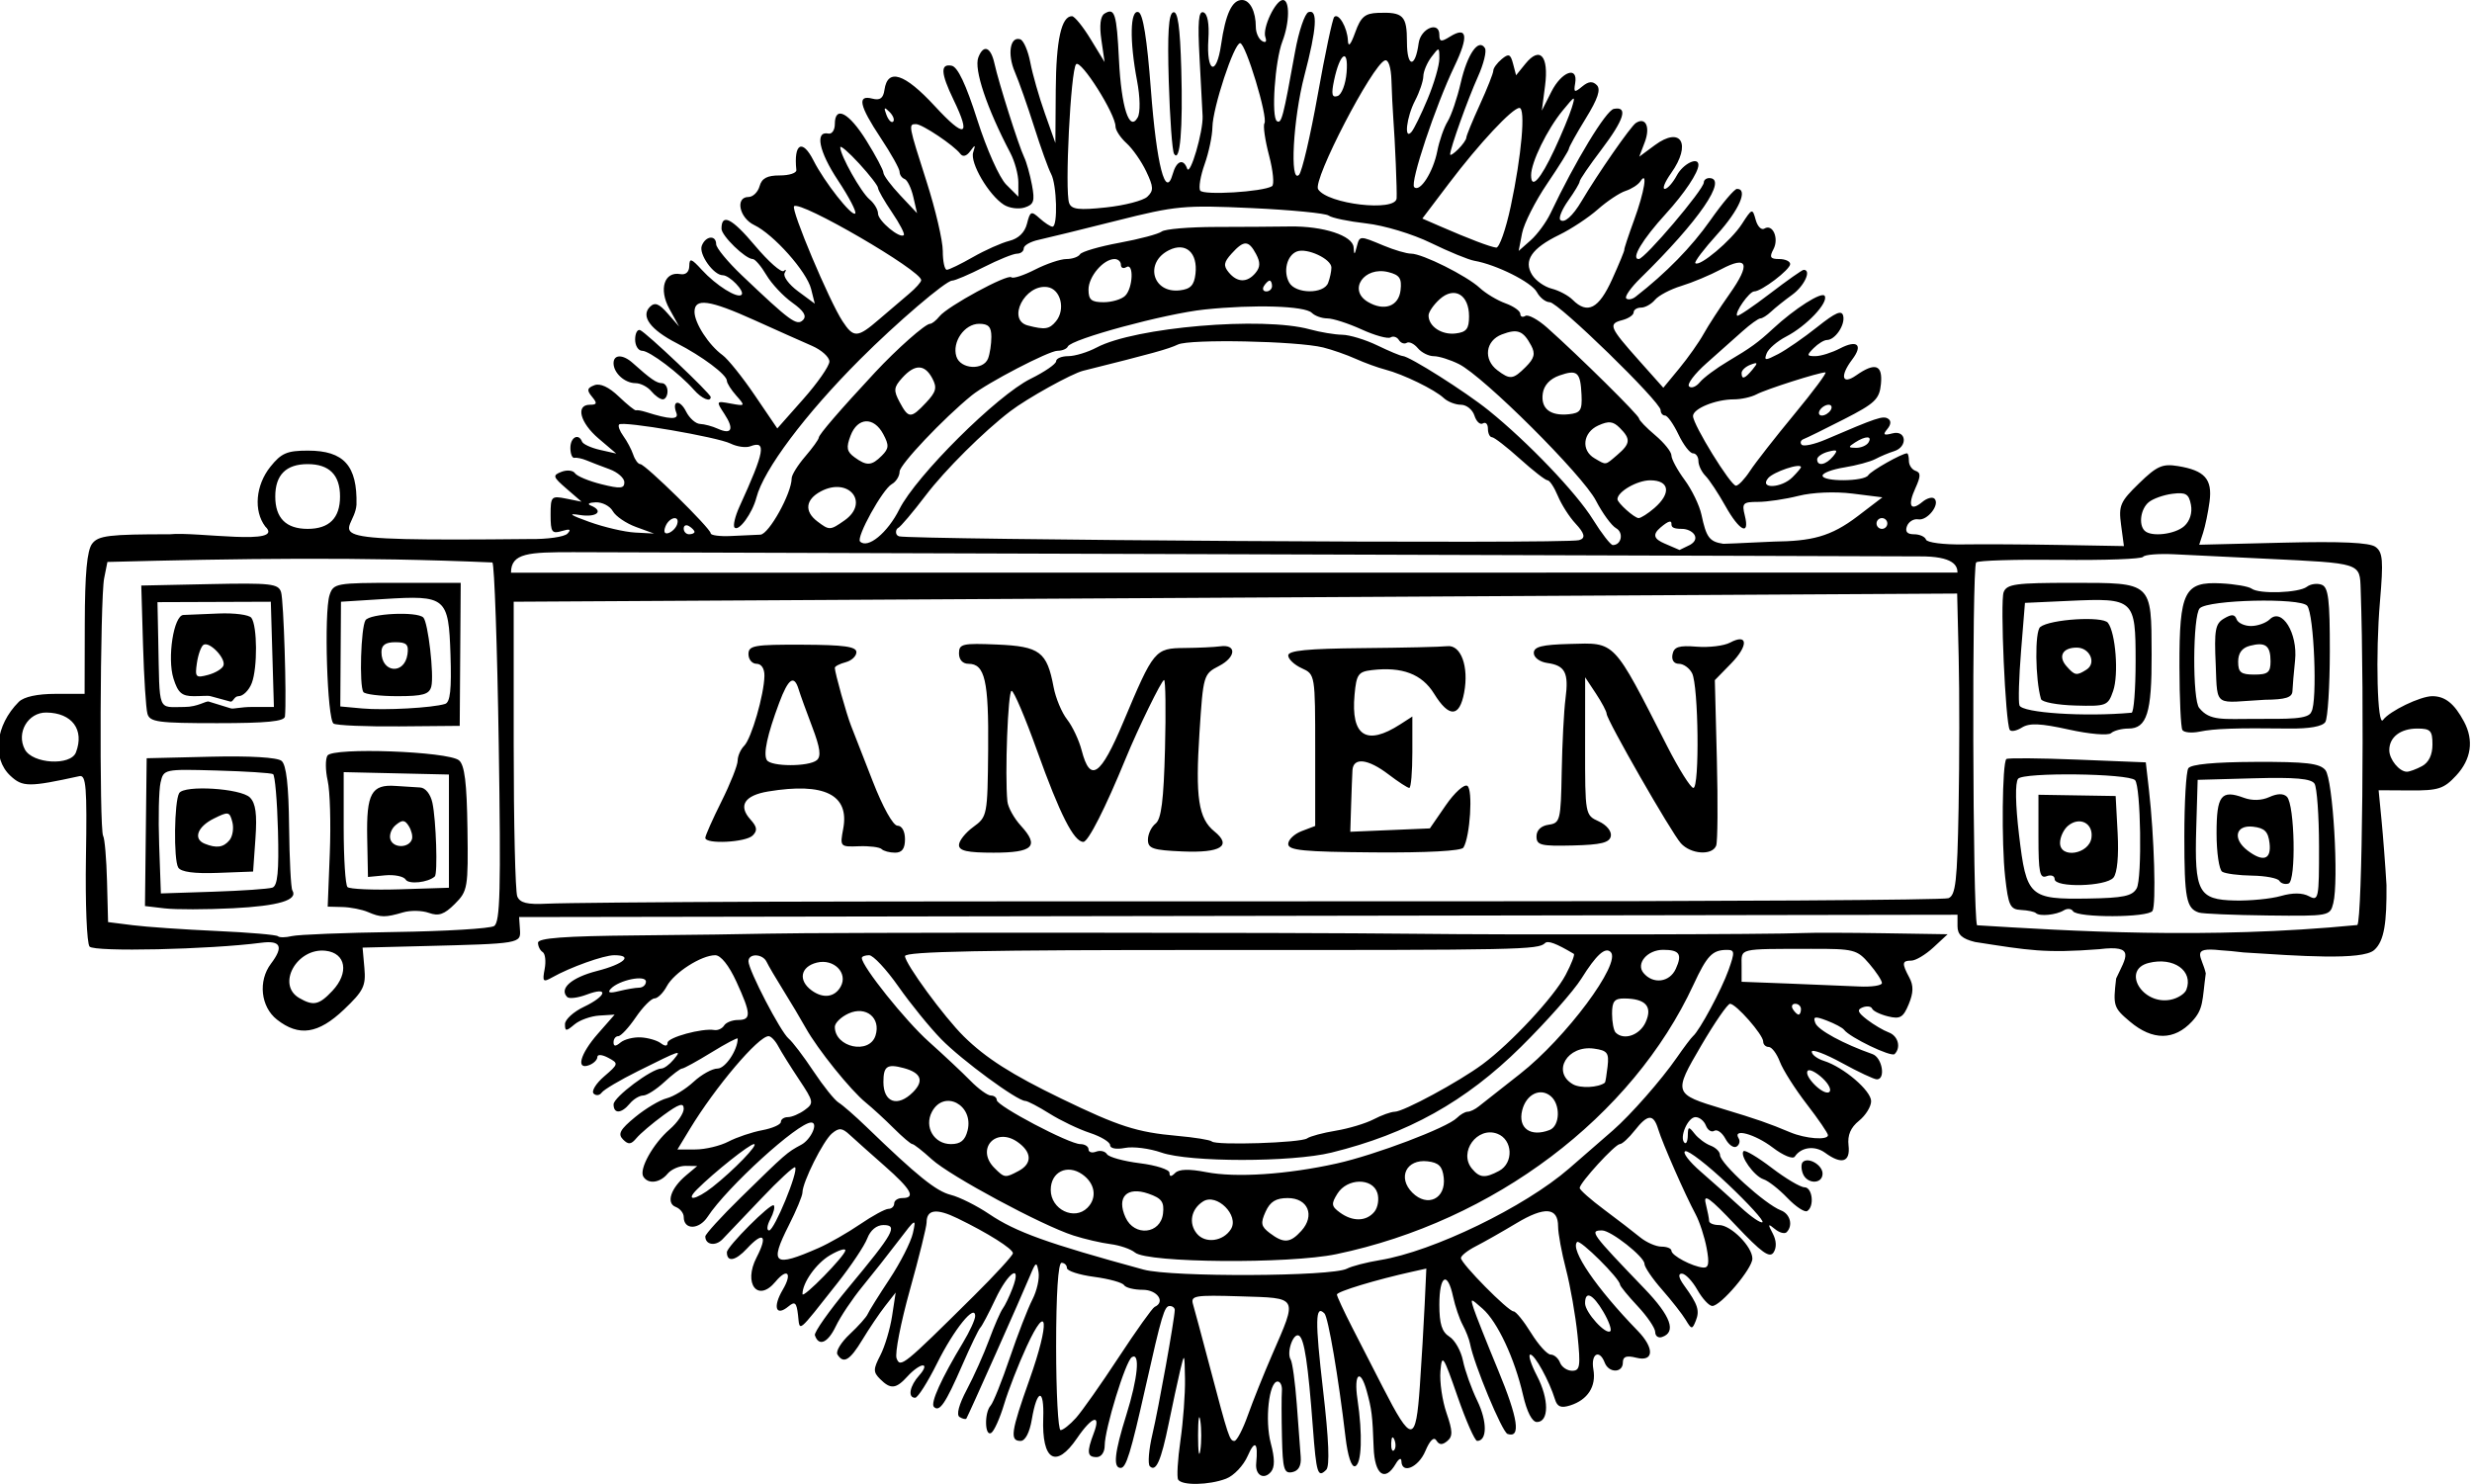 <?xml version="1.0" encoding="UTF-8" standalone="no"?>
<!-- Created with Inkscape (http://www.inkscape.org/) -->

<svg
   xmlns:dc="http://purl.org/dc/elements/1.1/"
   xmlns:cc="http://creativecommons.org/ns#"
   xmlns:rdf="http://www.w3.org/1999/02/22-rdf-syntax-ns#"
   xmlns:svg="http://www.w3.org/2000/svg"
   xmlns="http://www.w3.org/2000/svg"
   xmlns:sodipodi="http://sodipodi.sourceforge.net/DTD/sodipodi-0.dtd"
   xmlns:inkscape="http://www.inkscape.org/namespaces/inkscape"
   id="svg3020"
   version="1.1"
   inkscape:version="0.48.4 r9939"
   width="458"
   height="275"
   sodipodi:docname="amen.png">
  <defs
     id="defs3024" />
  <sodipodi:namedview
     pagecolor="#ffffff"
     bordercolor="#666666"
     borderopacity="1"
     objecttolerance="10"
     gridtolerance="10"
     guidetolerance="10"
     inkscape:pageopacity="0"
     inkscape:pageshadow="2"
     inkscape:window-width="1920"
     inkscape:window-height="1023"
     id="namedview3022"
     showgrid="false"
     showguides="false"
     inkscape:zoom="3.073058"
     inkscape:cx="228.66471"
     inkscape:cy="137.5148"
     inkscape:window-x="0"
     inkscape:window-y="0"
     inkscape:window-maximized="1"
     inkscape:current-layer="svg3020">
    <inkscape:grid
       type="xygrid"
       id="grid3032" />
  </sodipodi:namedview>
  <path
     style="fill:#000000"
     d="m 218.284,274.178 c -0.28,-0.452 -0.09,-3.715 0.421,-7.25 0.511,-3.535 0.892,-8.678 0.846,-11.428 -0.081,-4.851 -0.108,-4.895 -0.91,-1.5 -0.454,1.925 -1.405,6.33 -2.111,9.789 -1.412,6.908 -2.356,9.044 -3.493,7.907 -0.411,-0.411 -0.192,-3.098 0.486,-5.971 1.127,-4.777 4.079,-21.198 4.13,-22.974 0.012,-0.412 -0.411,-0.75 -0.94,-0.75 -0.977,0 -1.475,1.67 -4.469,15 -2.754,12.262 -3.596,15 -4.608,15 -1.45,0 -1.148,-2.823 1.051,-9.839 2.131,-6.797 2.593,-11.654 1.017,-10.68 -1.157,0.715 -5.03,13.324 -5.03,16.377 0,1.238 -0.633,2.142 -1.5,2.142 -1.753,0 -1.861,-0.919 -0.525,-4.435 1.397,-3.675 -0.31,-3.163 -3.096,0.928 -3.906,5.735 -6.55,4.159 -6.267,-3.735 0.201,-5.609 -1.15,-5.451 -2.113,0.247 -0.415,2.455 -1.219,3.995 -2.087,3.995 -2.031,0 -1.786,-1.686 1.659,-11.382 3.781,-10.643 3.427,-14.707 -0.532,-6.118 -1.521,3.3 -3.402,8.118 -4.178,10.707 -0.777,2.589 -1.851,4.978 -2.386,5.309 -1.206,0.745 -1.301,-3.758 -0.107,-5.066 0.477,-0.522 2.071,-4.497 3.542,-8.832 1.471,-4.335 3.359,-9.203 4.194,-10.818 0.835,-1.615 1.346,-3.918 1.136,-5.118 -0.348,-1.988 -0.492,-1.916 -1.622,0.818 -1.498,3.625 -11.407,25.856 -11.745,26.35 -0.132,0.193 -0.699,0.066 -1.261,-0.281 -0.638,-0.394 -0.134,-2.302 1.342,-5.077 1.3,-2.445 3.157,-6.593 4.127,-9.219 0.97,-2.625 2.11,-5.238 2.534,-5.806 0.423,-0.568 1.235,-2.256 1.803,-3.75 1.793,-4.717 -0.775,-3.076 -3.18,2.033 -1.23,2.612 -2.48,4.975 -2.776,5.25 -0.297,0.275 -1.815,3.425 -3.374,7 -3.097,7.102 -4.199,8.721 -5.231,7.689 -0.692,-0.692 1.372,-5.251 5.394,-11.919 1.238,-2.052 2.25,-4.259 2.25,-4.905 0,-2.402 -3.936,2.473 -7.045,8.726 -1.753,3.525 -3.585,6.409 -4.071,6.409 -1.424,0 -1.018,-2.194 0.771,-4.171 0.91,-1.006 1.205,-1.829 0.655,-1.829 -0.55,0 -1.814,0.9 -2.81,2 -2.158,2.385 -3.155,2.488 -5.113,0.53 -1.293,-1.293 -1.288,-1.822 0.043,-4.395 0.832,-1.609 1.813,-4.885 2.179,-7.28 l 0.666,-4.355 -1.953,2.5 c -1.074,1.375 -2.973,4.188 -4.219,6.25 -2.32,3.839 -3.5,4.534 -4.62,2.722 -0.349,-0.565 0.675,-2.253 2.276,-3.75 1.601,-1.497 3.098,-3.172 3.326,-3.722 0.228,-0.55 2.054,-3.475 4.056,-6.5 2.003,-3.025 3.947,-6.85 4.32,-8.5 0.645,-2.849 0.512,-2.78 -2.641,1.38 -1.826,2.409 -4.842,6.234 -6.703,8.5 -1.861,2.266 -4.086,5.591 -4.944,7.389 -1.472,3.082 -3.151,3.796 -3.868,1.645 -0.176,-0.529 2.633,-4.514 6.242,-8.855 C 165.584,228.499 166.423,227 163.685,227 c -1.27,0 -2.42,0.947 -2.999,2.47 -0.516,1.358 -2.994,5.071 -5.506,8.25 -7.599,9.618 -6.965,9.103 -7.328,5.954 -0.267,-2.32 -0.571,-2.592 -1.774,-1.594 -2.335,1.938 -2.948,0.112 -1.044,-3.111 1.813,-3.068 0.84,-4.119 -1.359,-1.469 -3.264,3.933 -6.024,0.381 -3.499,-4.503 2.133,-4.126 1.257,-4.919 -1.796,-1.625 -2.118,2.285 -3.706,2.569 -3.706,0.662 0,-1.041 8.161,-9.207 8.682,-8.686 0.264,0.264 -0.022,1.419 -0.636,2.566 -0.614,1.147 -0.713,2.086 -0.22,2.086 0.958,0 5.492,-11.015 4.813,-11.694 -0.222,-0.222 -3.044,2.382 -6.271,5.787 -3.227,3.405 -6.466,6.806 -7.198,7.558 -1.295,1.331 -3.169,1.012 -3.169,-0.539 0,-0.424 2.948,-3.66 6.552,-7.191 8.398,-8.23 8.571,-8.381 11.219,-9.798 1.828,-0.978 3.234,-4.123 1.844,-4.123 -2.435,0 -15.582,11.969 -19.181,17.462 -1.605,2.449 -4.433,2.473 -4.433,0.038 0,-0.707 -0.667,-1.542 -1.483,-1.855 -1.836,-0.704 -0.924,-3.466 1.935,-5.862 l 2.049,-1.717 -2.128,-0.033 c -1.17,-0.018 -2.688,0.642 -3.372,1.467 -1.417,1.708 -3.595,1.965 -4.482,0.529 -0.842,-1.362 1.8,-6.105 4.887,-8.773 1.427,-1.234 2.595,-2.944 2.595,-3.801 0,-1.199 -0.863,-0.926 -3.75,1.186 -2.062,1.509 -4.314,3.42 -5.004,4.247 -1.007,1.207 -1.499,1.255 -2.5,0.245 -0.997,-1.007 -0.547,-1.834 2.254,-4.14 1.925,-1.585 4.552,-3.151 5.838,-3.479 1.286,-0.328 3.531,-1.703 4.99,-3.056 1.458,-1.352 3.455,-2.459 4.437,-2.459 1.431,0 3.735,-3.427 3.735,-5.556 0,-0.234 -2.187,0.92 -4.861,2.565 -2.673,1.645 -5.125,2.991 -5.448,2.991 -0.323,0 -1.802,1.125 -3.285,2.5 -1.484,1.375 -3.252,2.5 -3.929,2.5 -0.677,0 -1.792,0.675 -2.476,1.5 -1.553,1.872 -3,1.936 -3,0.133 0,-1.336 7.073,-6.633 8.856,-6.633 0.494,0 1.517,-0.748 2.271,-1.663 1.573,-1.906 1.442,-1.863 -6.628,2.151 -3.3,1.642 -6.313,3.428 -6.696,3.969 -0.383,0.542 -1.058,0.622 -1.5,0.179 -0.442,-0.443 0.437,-1.875 1.955,-3.181 2.68,-2.307 2.702,-2.405 0.75,-3.45 -1.13,-0.605 -2.009,-0.669 -2.009,-0.147 0,0.51 -0.675,1.187 -1.5,1.504 -2.537,0.974 -1.703,-2.061 1.601,-5.824 l 3.101,-3.532 -2.851,0.176 c -1.568,0.097 -3.639,0.84 -4.601,1.652 -1.548,1.306 -1.75,1.298 -1.75,-0.065 0,-0.848 1.575,-2.288 3.5,-3.202 4.25,-2.017 4.681,-3.839 0.538,-2.275 -1.629,0.615 -3.26,0.82 -3.624,0.456 -1.558,-1.558 0.793,-3.616 5.511,-4.826 5.027,-1.288 6.814,-2.922 3.196,-2.922 -1.936,0 -8.183,2.236 -11.506,4.118 -1.674,0.948 -1.828,0.775 -1.384,-1.549 0.275,-1.439 0.11,-2.857 -0.366,-3.151 -0.476,-0.294 -0.866,-1.072 -0.866,-1.727 0,-0.873 4.884,-1.237 18.25,-1.359 10.037,-0.092 20.95,-0.24 24.25,-0.329 9.157,-0.246 98.564,-0.229 119.5,0.023 18.667,0.224 66.948,0.133 72.5,-0.137 1.65,-0.08 8.326,-0.062 14.835,0.04 l 11.835,0.186 -2.636,2.443 C 356.758,176.901 354.92,178 354.123,178 c -1.734,0 -1.791,0.492 -0.365,3.156 0.791,1.479 0.76,2.807 -0.117,4.924 -1.021,2.466 -1.594,2.803 -3.834,2.255 -1.448,-0.354 -2.775,-0.999 -2.948,-1.433 -0.173,-0.434 -0.96,-0.541 -1.749,-0.239 -1.117,0.429 -0.936,0.932 0.815,2.274 1.237,0.948 3.037,2.011 3.999,2.362 1.744,0.637 2.333,2.785 1.102,4.016 -0.618,0.618 -8.284,-3.064 -9.373,-4.502 -0.286,-0.378 -1.727,-1.146 -3.202,-1.707 -2.221,-0.845 -2.584,-0.765 -2.112,0.466 0.499,1.302 5.197,3.853 10.584,5.75 1.796,0.632 2.498,4.679 0.812,4.679 -0.516,0 -3.441,-1.374 -6.5,-3.052 -3.059,-1.679 -5.562,-2.609 -5.562,-2.067 0,0.542 1.012,1.305 2.25,1.696 3.639,1.15 8.75,5.513 8.75,7.47 0,0.995 -1.012,2.629 -2.25,3.631 -1.557,1.261 -2.153,2.669 -1.934,4.573 0.356,3.096 -1.265,3.605 -4.333,1.361 -1.908,-1.395 -4.43,-1.082 -5.625,0.699 -0.361,0.538 -2.152,-0.195 -4.094,-1.677 -3.302,-2.518 -7.514,-3.655 -6.307,-1.703 0.316,0.512 0.141,1.2 -0.391,1.528 -0.531,0.328 -1.461,-0.328 -2.066,-1.459 -0.605,-1.131 -1.531,-1.79 -2.057,-1.465 -0.526,0.325 -1.227,-0.112 -1.557,-0.972 C 315.731,207.704 314.864,207 314.135,207 c -1.416,0 -3.04,3.754 -2.052,4.742 0.325,0.325 0.606,-0.271 0.623,-1.325 0.028,-1.696 0.172,-1.737 1.25,-0.355 0.67,0.859 2.006,1.857 2.968,2.219 0.963,0.361 1.75,1.142 1.75,1.736 0,1.555 8.334,9.13 11.293,10.266 1.715,0.658 2.275,2.816 1.049,4.042 -0.362,0.362 -1.336,0.099 -2.164,-0.583 -1.299,-1.071 -1.356,-0.96 -0.412,0.813 0.688,1.293 0.752,2.59 0.171,3.5 -0.729,1.143 -2.21,0.083 -7.063,-5.054 -4.746,-5.025 -6,-5.933 -5.521,-4 0.34,1.375 0.625,2.837 0.632,3.25 0.008,0.412 0.835,0.75 1.839,0.75 2.2,0 6.174,4.002 6.174,6.218 0,1.856 -5.87,8.785 -7.434,8.776 -0.586,-0.003 -1.833,-1.353 -2.769,-3 C 313.534,237.347 312.242,236 311.599,236 c -0.753,0 -0.586,0.801 0.468,2.25 2.507,3.448 2.882,4.6 2.116,6.5 -0.658,1.631 -0.784,1.62 -1.857,-0.171 -0.633,-1.056 -2.613,-3.586 -4.401,-5.621 -1.788,-2.035 -3.25,-4.185 -3.25,-4.778 0,-1.292 -6.204,-6.18 -7.844,-6.18 -2.41,0 -2.066,0.472 7.868,10.806 4.87,5.066 5.943,8.04 3.226,8.944 -0.688,0.229 -1.252,-0.184 -1.255,-0.917 -0.003,-0.733 -1.465,-2.892 -3.25,-4.797 -1.785,-1.905 -3.257,-3.705 -3.271,-4 -0.053,-1.129 -7.409,-8.435 -7.949,-7.896 -1.359,1.359 3.563,8.574 11.225,16.454 3.144,3.233 3.014,5.814 -0.25,4.994 -1.845,-0.463 -2.5,-0.229 -2.5,0.892 0,1.962 -2.61,1.977 -3.362,0.019 -0.995,-2.592 -2.611,-1.63 -2.101,1.25 0.559,3.153 -1.043,5.641 -4.296,6.673 -1.694,0.538 -2.389,0.265 -2.81,-1.104 -1.049,-3.415 -3.745,-8.319 -4.573,-8.319 -0.455,0 0.1,1.778 1.233,3.952 2.247,4.311 2.239,8.548 -0.016,8.548 -0.89,0 -1.854,-1.876 -2.57,-5 -1.555,-6.784 -4.738,-13.581 -7.493,-16 -2.278,-2 -2.278,-2 -1.644,0 0.349,1.1 2.389,6.241 4.535,11.424 3.698,8.933 4.24,12.624 1.731,11.787 -1,-0.333 -6.226,-12.904 -6.947,-16.711 -0.156,-0.825 -0.771,-2.4 -1.367,-3.5 -0.596,-1.1 -1.397,-3.462 -1.781,-5.25 -1.036,-4.827 -2.539,-3.934 -2.539,1.509 0,3.556 0.47,5.053 1.859,5.92 1.022,0.639 2.157,2.649 2.52,4.467 0.364,1.818 1.562,5.166 2.663,7.441 1.848,3.817 1.829,7.413 -0.037,7.413 -0.43,0 -2.069,-3.712 -3.643,-8.25 -2.645,-7.625 -2.885,-7.978 -3.163,-4.662 -0.165,1.974 0.341,5.452 1.126,7.73 1.16,3.368 1.186,4.341 0.14,5.21 -0.921,0.765 -1.494,0.734 -2.013,-0.107 -0.462,-0.747 -1.205,-0.036 -2.041,1.951 -1.284,3.054 -4.381,4.362 -4.442,1.876 -0.017,-0.694 -0.484,-0.471 -1.05,0.5 -2.003,3.439 -3.909,2.041 -4.091,-3 -0.215,-5.98 -0.354,-7.109 -1.288,-10.5 -1.185,-4.302 -2.421,-3.222 -1.716,1.5 0.979,6.558 0.79,12.027 -0.429,12.443 -0.675,0.23 -1.368,-1.871 -1.784,-5.408 -1.302,-11.075 -3.198,-22.204 -3.903,-22.909 -1.701,-1.701 -1.754,1.268 -0.254,14.202 1.074,9.263 1.266,14.101 0.587,14.779 -1.564,1.564 -1.83,0.721 -2.475,-7.858 -0.887,-11.79 -1.578,-16.389 -2.553,-16.991 -1.058,-0.654 -2.378,3.093 -1.557,4.421 0.322,0.521 0.831,4.238 1.131,8.259 0.3,4.021 0.628,8.422 0.729,9.78 0.122,1.644 -0.401,2.587 -1.567,2.823 -1.519,0.308 -1.771,-0.547 -1.908,-6.469 -0.087,-3.753 -0.092,-7.611 -0.012,-8.573 0.081,-0.963 -0.278,-1.75 -0.796,-1.75 -1.6,0 -2.393,7.202 -1.259,11.448 0.744,2.788 0.756,4.414 0.037,5.279 -1.307,1.574 -2.96,0.631 -2.744,-1.566 0.381,-3.885 -0.24,-4.443 -1.561,-1.404 -0.787,1.811 -2.575,3.698 -4.026,4.25 -3.166,1.204 -8.172,1.3 -8.87,0.17 z m 4.106,-10.928 c -0.229,-1.512 -0.417,-0.275 -0.417,2.75 0,3.025 0.187,4.263 0.417,2.75 0.229,-1.512 0.229,-3.987 0,-5.5 z m 35.967,3.562 c -0.319,-0.798 -0.556,-0.561 -0.604,0.604 -0.043,1.054 0.193,1.645 0.525,1.312 0.332,-0.332 0.368,-1.195 0.079,-1.917 z M 231.195,262.25 c 0.927,-2.612 2.957,-7.675 4.511,-11.25 4.724,-10.868 4.949,-10.454 -5.861,-10.789 -8.565,-0.265 -9.286,-0.142 -8.8,1.5 0.291,0.984 1.657,6.064 3.035,11.289 3.528,13.377 3.734,14 4.629,14 0.44,0 1.559,-2.138 2.486,-4.75 z m -31.852,0.5 c 1.109,-1.238 4.675,-6.3 7.924,-11.25 3.249,-4.95 6.245,-9.15 6.657,-9.333 2.058,-0.915 0.5,-3.167 -2.191,-3.167 -1.618,0 -3.182,-0.391 -3.478,-0.868 -0.295,-0.478 -2.797,-1.168 -5.559,-1.534 -2.762,-0.366 -5.022,-1.101 -5.022,-1.632 0,-0.531 -0.45,-0.966 -1,-0.966 -0.624,0 -1,5.833 -1,15.5 0,8.525 0.372,15.5 0.826,15.5 0.454,0 1.733,-1.012 2.843,-2.25 z m 63.724,-6 c 0.315,-4.537 0.713,-11.273 0.885,-14.968 l 0.313,-6.718 -2.545,0.563 c -6.809,1.506 -14.043,3.701 -14.023,4.254 0.012,0.34 1.29,3.093 2.84,6.118 1.55,3.025 4.086,7.975 5.637,11 5.39,10.516 6.149,10.489 6.893,-0.25 z m 29.208,-9.346 c -0.372,-3.628 -1.334,-9.122 -2.138,-12.21 -0.804,-3.088 -1.462,-6.659 -1.462,-7.936 0,-3.553 -2.48,-3.743 -7.729,-0.593 -2.624,1.575 -6.009,3.495 -7.521,4.268 -1.512,0.772 -2.75,1.752 -2.75,2.177 0,1.012 8.76,9.89 9.758,9.89 0.423,0 1.882,1.8 3.242,4 1.36,2.2 2.993,4 3.629,4 0.636,0 1.416,0.675 1.733,1.5 0.317,0.825 1.327,1.5 2.245,1.5 1.459,0 1.584,-0.832 0.994,-6.596 z m -111.943,-7.183 c 4.038,-4.003 7.34,-7.603 7.336,-8 -0.007,-0.817 -4.658,-3.748 -10.272,-6.472 -3.912,-1.898 -5.722,-1.652 -5.722,0.778 0,0.775 -1.391,6.392 -3.091,12.482 -1.7,6.09 -2.812,11.801 -2.47,12.69 0.7,1.824 1.238,1.389 14.219,-11.479 z m 116.724,2.848 c -1.956,-3.311 -3.382,-3.973 -3.382,-1.569 0,1.681 3.881,5.953 4.681,5.153 0.283,-0.283 -0.302,-1.895 -1.299,-3.583 z M 156.625,231.693 c 0.027,-0.444 -1.263,-0.032 -2.866,0.915 -2.557,1.51 -5.099,5.109 -5.078,7.188 0.01,0.949 7.882,-7.081 7.944,-8.104 z m 92.922,3.392 c 0.895,-0.469 3.652,-1.185 6.127,-1.589 9.847,-1.61 26.823,-9.836 35.045,-16.981 3.174,-2.759 6.826,-5.935 8.114,-7.059 3.294,-2.874 8.961,-9.324 11.822,-13.457 1.333,-1.925 2.69,-3.725 3.016,-4 1.21,-1.02 5.295,-8.622 6.583,-12.25 1.203,-3.389 1.167,-3.749 -0.374,-3.735 -2.627,0.024 -3.63,1.08 -6.112,6.437 -11.355,24.507 -36.989,43.852 -66.18,49.943 -8.799,1.836 -34.976,1.628 -37.295,-0.297 -0.773,-0.642 -2.815,-1.345 -4.536,-1.563 -1.721,-0.218 -4.807,-0.934 -6.857,-1.591 -5.884,-1.887 -22.86,-11.017 -26.261,-14.123 C 170.941,213.27 169.319,212 169.036,212 c -0.283,0 -1.84,-1.325 -3.459,-2.943 -1.619,-1.619 -3.947,-3.758 -5.173,-4.754 -2.81,-2.282 -8.909,-9.861 -11.108,-13.802 -0.92,-1.65 -2.796,-4.8 -4.169,-7 -1.372,-2.2 -2.759,-4.562 -3.081,-5.25 -0.729,-1.556 -3.372,-1.653 -3.372,-0.124 0,1.644 5.958,13.102 7.45,14.328 0.7,0.575 2.766,3.295 4.592,6.045 1.826,2.75 3.925,5.366 4.663,5.813 0.738,0.447 3.059,2.472 5.157,4.5 9.427,9.111 12.902,11.911 15.633,12.597 1.611,0.404 4.814,2.008 7.119,3.563 4.914,3.316 10.798,5.432 28.587,10.281 5.246,1.43 34.876,1.298 37.671,-0.168 z M 316.194,231.25 c -0.387,-2.062 -1.306,-4.875 -2.044,-6.25 -1.951,-3.638 -6.126,-13.136 -6.924,-15.75 -0.885,-2.901 -1.943,-2.84 -4.373,0.25 -1.082,1.375 -2.312,2.5 -2.734,2.5 -0.878,0 -7.442,7.173 -7.444,8.133 -4.3e-4,0.348 2.033,2.148 4.519,4 2.486,1.852 5.48,4.154 6.653,5.117 1.173,0.963 2.965,1.75 3.98,1.75 1.016,0 1.847,0.343 1.847,0.763 0,0.883 3.86,2.934 5.861,3.114 1.04,0.094 1.195,-0.762 0.658,-3.627 z m -164.52,-0.004 c 1.925,-0.847 5.381,-2.824 7.68,-4.393 2.299,-1.569 4.662,-2.853 5.25,-2.853 0.588,0 1.07,-0.45 1.07,-1 0,-0.55 0.675,-1 1.5,-1 2.553,0 1.686,-1.581 -3.25,-5.928 -2.612,-2.3 -5.525,-4.898 -6.472,-5.773 -1.433,-1.324 -1.987,-1.371 -3.3,-0.281 -1.634,1.356 -5.478,9.047 -5.478,10.96 0,0.598 -1.141,3.34 -2.536,6.092 -3.644,7.191 -2.788,7.837 5.536,4.176 z m 76.384,-3.482 c 1.586,-2.53 -2.621,-6.734 -5.148,-5.143 -2.229,1.404 -2.744,4.063 -1.156,5.975 1.565,1.886 4.874,1.449 6.304,-0.832 z m 13.051,0.308 C 243.682,225.229 242.34,222 238.586,222 c -2.186,0 -3.252,0.655 -4.101,2.517 -0.971,2.131 -0.853,2.739 0.771,3.968 2.583,1.955 3.787,1.87 5.853,-0.413 z m -25.63,-3.205 c 0.249,-2.148 -0.246,-2.825 -2.689,-3.677 -4.014,-1.399 -5.975,0.63 -4.255,4.405 1.64,3.6 6.501,3.09 6.944,-0.728 z m 104.693,-5.405 c -3.777,-3.578 -7.347,-6.341 -7.933,-6.139 -0.586,0.202 0.7,1.899 2.857,3.772 2.157,1.873 5.504,4.858 7.437,6.635 1.933,1.776 3.738,3.007 4.011,2.734 0.273,-0.273 -2.594,-3.423 -6.372,-7.002 z m -65.538,5.086 c 0.663,-0.799 0.913,-2.374 0.555,-3.5 -0.901,-2.84 -5.59,-2.758 -7.393,0.129 -1.189,1.903 -1.132,2.343 0.451,3.5 2.367,1.731 4.887,1.68 6.388,-0.129 z M 201.475,223.8 c 1.843,-1.843 1.43,-4.526 -0.955,-6.196 -2.794,-1.957 -5.845,-0.452 -5.845,2.881 0,3.623 4.365,5.75 6.8,3.315 z m 66.01,-5.617 c -0.239,-2.07 -0.923,-2.754 -2.993,-2.993 -3.932,-0.454 -5.614,3.013 -2.817,5.81 2.797,2.797 6.264,1.115 5.81,-2.817 z m -135.465,1.761 c 3.922,-3.085 8.615,-7.943 7.673,-7.943 -0.815,0 -7.379,5.219 -10.543,8.382 -2.318,2.318 -0.229,1.999 2.87,-0.439 z m 56.721,-2.979 c 2.541,-1.36 2.453,-3.488 -0.22,-5.361 -4.073,-2.853 -7.774,1.325 -4.274,4.824 1.859,1.859 1.993,1.875 4.494,0.536 z m 34.744,0.23 c 5.489,1.07 15.033,0.437 24.19,-1.606 7.176,-1.601 20.442,-6.631 22.247,-8.436 0.634,-0.634 1.532,-1.153 1.995,-1.153 0.463,0 1.386,-0.442 2.05,-0.981 0.664,-0.54 4.098,-3.243 7.631,-6.008 8.514,-6.662 18.86,-20.561 16.822,-22.599 -1.004,-1.004 -2.672,0.507 -5.43,4.922 -1.432,2.291 -6.476,7.991 -11.209,12.666 -10.25,10.123 -20.957,16.093 -35.106,19.575 -7.354,1.81 -26.327,1.806 -31.5,-0.007 -2.2,-0.771 -5.237,-1.158 -6.75,-0.86 -1.594,0.314 -2.75,0.101 -2.75,-0.506 0,-0.576 -1.688,-1.601 -3.75,-2.279 -2.062,-0.677 -5.429,-2.287 -7.48,-3.578 C 192.393,205.056 190.372,204 189.953,204 c -1.492,0 -11.787,-7.567 -15.575,-11.448 -2.119,-2.171 -5.685,-6.559 -7.923,-9.75 C 164.216,179.611 161.775,177 161.03,177 c -0.745,0 -1.355,0.23 -1.355,0.51 0,1.544 8.056,11.62 12.385,15.49 2.769,2.475 6.245,5.737 7.725,7.25 1.48,1.512 3.186,2.75 3.791,2.75 0.604,0 1.099,0.381 1.099,0.847 0,1.076 13.431,8.153 15.473,8.153 0.84,0 1.527,0.436 1.527,0.969 0,0.533 0.629,0.727 1.399,0.432 0.769,-0.295 1.676,-0.088 2.016,0.461 0.339,0.549 3.085,1.307 6.101,1.683 3.016,0.377 5.484,1.173 5.484,1.77 0,0.764 0.313,0.771 1.06,0.025 0.712,-0.712 2.6,-0.759 5.75,-0.145 z m 54.256,-0.23 c 2.742,-1.468 2.543,-5.798 -0.316,-6.882 -3.729,-1.413 -7.244,3.412 -4.71,6.465 1.43,1.723 2.431,1.806 5.026,0.417 z m -142.774,-5.434 c 1.536,-0.801 4.348,-1.748 6.25,-2.105 1.902,-0.357 3.458,-1.049 3.458,-1.537 0,-0.489 0.589,-0.889 1.309,-0.889 0.72,0 2.125,-0.597 3.122,-1.326 1.722,-1.259 1.668,-1.544 -1.059,-5.639 -1.58,-2.372 -3.317,-5.151 -3.859,-6.174 C 143.645,192.837 142.842,192 142.404,192 c -1.894,0 -9.867,9.407 -14.62,17.25 l -2.273,3.75 3.332,-0.006 c 1.832,-0.003 4.588,-0.662 6.124,-1.463 z m 44.3,-2.044 c 1.19,-4.74 -4.353,-7.672 -6.593,-3.487 -1.5,2.803 0.374,6 3.516,6 1.778,0 2.618,-0.686 3.076,-2.513 z m 62.907,1.454 c 0.55,-0.393 2.949,-1.037 5.332,-1.43 2.382,-0.393 5.532,-1.341 7,-2.107 1.468,-0.766 3.221,-1.395 3.896,-1.398 1.635,-0.008 11.888,-5.551 16.273,-8.798 5.289,-3.917 13.262,-12.496 15.411,-16.585 1.051,-1.999 1.726,-3.745 1.5,-3.879 -3.269,-1.942 -4.806,-2.516 -5.332,-1.99 -1.231,1.231 -4.56,1.301 -61.329,1.278 -42.603,-0.017 -57.25,0.273 -57.25,1.131 0,1.387 7.265,11.309 10.904,14.892 4.079,4.016 8.844,7.055 18.06,11.517 10.64,5.152 14.008,6.235 21.452,6.897 3.253,0.29 6.146,0.757 6.428,1.039 0.766,0.766 16.5,0.259 17.657,-0.568 z m 96.5,-0.599 c 0,-0.362 -1.769,-2.95 -3.931,-5.752 -2.162,-2.802 -4.401,-6.331 -4.975,-7.842 C 329.194,195.236 328.263,194 327.699,194 c -0.564,0 -1.025,-0.454 -1.025,-1.009 0,-1.256 -5.038,-6.991 -6.141,-6.991 -0.446,0 -2.844,3.474 -5.329,7.72 -5.206,8.893 -5.173,8.988 3.97,11.749 6.395,1.931 8.527,2.672 12.5,4.344 2.847,1.198 7,1.513 7,0.53 z m -51.582,-0.949 c 1.945,-0.746 2.077,-4.737 0.209,-6.288 -1.942,-1.612 -4.533,-0.327 -5.271,2.612 -0.835,3.326 1.519,5.035 5.062,3.675 z m -117.945,-7.009 c 2.106,-2.106 1.527,-3.606 -1.725,-4.476 -3.071,-0.821 -3.748,-0.353 -3.748,2.592 0,3.803 2.644,4.713 5.473,1.884 z m 168.536,-2.59 c -1.178,-1.097 -2.409,-1.728 -2.736,-1.401 -0.886,0.886 2.841,4.654 3.936,3.978 0.518,-0.32 -0.022,-1.48 -1.2,-2.577 z m -40.335,0.824 c 0.096,-0.073 0.321,-1.433 0.5,-3.022 0.283,-2.511 -0.046,-2.941 -2.516,-3.289 -4.936,-0.695 -7.894,4.302 -3.908,6.604 1.371,0.792 4.723,0.626 5.924,-0.293 z m -178.628,-8.395 c 1.35,0.072 3.016,0.556 3.704,1.076 0.799,0.605 1.25,0.581 1.25,-0.066 0,-0.999 6.398,-2.75 8.675,-2.374 0.646,0.106 1.46,-0.268 1.809,-0.833 0.349,-0.565 1.508,-1.027 2.575,-1.027 2.491,0 2.443,-1.122 -0.303,-7.108 -1.383,-3.015 -2.887,-4.892 -3.919,-4.892 -2.575,0 -7.625,3.236 -8.969,5.747 -0.663,1.239 -1.692,2.256 -2.287,2.26 -0.595,0.004 -2.152,1.579 -3.46,3.5 -1.308,1.921 -2.771,3.493 -3.25,3.493 -0.479,0 -0.871,0.505 -0.871,1.122 0,0.806 0.366,0.819 1.296,0.047 0.713,-0.592 2.4,-1.017 3.75,-0.946 z m 43.489,-0.335 c 1.038,-3.272 -1.762,-5.562 -4.998,-4.087 -1.395,0.636 -2.537,1.751 -2.537,2.477 0,3.816 6.401,5.184 7.535,1.61 z m 142.679,-2.46 c 1.334,-2.928 0.024,-4.386 -3.965,-4.413 -1.808,-0.012 -2.25,0.542 -2.25,2.818 0,1.558 0.3,3.133 0.667,3.5 1.511,1.511 4.452,0.501 5.548,-1.905 z M 333.675,187 c 0,-0.55 -0.477,-1 -1.059,-1 -0.582,0 -0.781,0.45 -0.441,1 0.34,0.55 0.816,1 1.059,1 0.243,0 0.441,-0.45 0.441,-1 z M 155.755,182.822 c 1.416,-2.53 -1.279,-5.24 -4.424,-4.45 -3.028,0.76 -3.498,3.292 -0.956,5.15 2.133,1.56 4.271,1.282 5.381,-0.7 z m -37.33,0.192 c 0.688,-0.008 1.25,-0.512 1.25,-1.122 0,-1.314 -4.977,-0.307 -6.5,1.315 -0.699,0.744 -0.247,0.878 1.5,0.443 1.375,-0.342 3.062,-0.629 3.75,-0.636 z m 230.25,-0.858 c 0,-0.464 -1.066,-2.085 -2.368,-3.601 -2.238,-2.604 -2.831,-2.755 -10.75,-2.738 -13.715,0.029 -12.882,-0.174 -12.882,3.144 l 0,2.961 8.75,0.333 c 4.812,0.183 10.662,0.426 13,0.539 2.337,0.113 4.25,-0.174 4.25,-0.639 z m -38.195,-2.628 C 311.718,176.81 311.178,176 308.13,176 c -2.92,0 -5.08,2.543 -3.636,4.283 1.78,2.145 4.84,1.759 5.986,-0.755 z m 20.672,42.448 c -1.556,-1.624 -3.538,-3.178 -4.405,-3.453 -1.744,-0.554 -4.499,-4.429 -3.709,-5.218 0.275,-0.275 2.621,1.118 5.213,3.097 2.592,1.979 5.323,3.598 6.069,3.598 1.475,0 1.886,3.555 0.509,4.405 -0.466,0.288 -2.12,-0.805 -3.676,-2.429 z m 2.868,-4.519 c -0.326,-0.849 -0.331,-1.804 -0.012,-2.124 1.009,-1.009 3.667,0.539 3.667,2.135 0,1.996 -2.888,1.987 -3.655,-0.012 z m 74.655,-37.104 c -0.688,5.174 -0.391,6.589 -2.54,8.907 -3.3,3.559 -7.31,3.578 -11.499,0.053 -3.05,-2.567 -3.165,-2.923 -2.568,-8 1.796,-3.9 3.769,-6.282 -3.134,-5.429 -10.076,0.775 -13.025,0.22 -23.009,-1.334 -2.396,-0.59 -3.25,-1.359 -3.25,-2.925 l -2e-5,-2.125 -133.25,0.215 -133.25,0.215 0.156,2.298 c 0.178,2.626 0.182,2.625 -18.156,3.088 l -11,0.278 0.336,3.776 c 0.296,3.323 -0.158,4.247 -3.792,7.703 -4.755,4.523 -8.337,5.059 -12.41,1.855 l 0,-5e-5 c -3.015,-2.371 -3.525,-7.167 -1.103,-10.369 2.374,-3.138 1.82,-4.342 -1.782,-3.871 -9.613,1.257 -30.987,1.733 -31.837,0.708 -0.504,-0.607 -0.803,-8.032 -0.665,-16.5 0.213,-13.047 0.029,-15.347 -1.205,-15.077 -9.359,2.048 -10.533,2.042 -12.794,-0.068 -3.473,-3.241 -2.779,-9.365 1.551,-13.695 0.944,-0.944 3.438,-1.485 6.842,-1.485 l 5.357,0 0.032,-13.036 c 0.023,-9.252 0.417,-13.544 1.36,-14.786 1.146,-1.51 3.124,-1.75 14.409,-1.75 4.824,-0.525 21.53,2.254 17.667,-1.441 -2.188,-2.893 -1.783,-7.653 0.942,-11.059 2.036,-2.545 3.093,-3 6.967,-3 6.659,0 9.165,2.795 8.993,10.031 -0.423,5.77 -10.698,6.787 32.09,6.352 3.278,0.054 6.428,-0.399 7,-1.005 0.747,-0.792 0.453,-0.926 -1.043,-0.476 -1.842,0.554 -2.083,0.209 -2.083,-2.979 0,-3.437 0.135,-3.579 2.868,-3.033 l 2.868,0.574 -2.785,-2.409 c -2.546,-2.202 -2.626,-2.47 -0.934,-3.128 1.018,-0.395 2.143,-0.278 2.5,0.262 0.357,0.54 2.562,1.457 4.899,2.039 3.5,0.872 4.25,0.808 4.25,-0.36 0,-0.78 -1.238,-1.871 -2.75,-2.423 -1.512,-0.553 -3.425,-1.288 -4.25,-1.634 -0.825,-0.346 -1.837,-0.558 -2.25,-0.47 -0.412,0.087 -0.75,-0.741 -0.75,-1.841 0,-1.978 1.522,-2.789 2.167,-1.155 0.183,0.465 1.683,1.15 3.333,1.522 l 3,0.677 -3.259,-2.772 C 107.455,78.329 106.596,75 109.297,75 c 1.323,0 1.395,-0.275 0.387,-1.488 -1.003,-1.208 -0.92,-1.609 0.437,-2.13 1.077,-0.413 2.686,0.329 4.519,2.086 1.566,1.5 3.001,2.655 3.19,2.565 0.189,-0.089 1.018,0.052 1.843,0.314 4.448,1.411 6.141,1.464 5.648,0.178 -0.904,-2.356 0.636,-2.589 1.791,-0.271 0.615,1.233 1.78,2.269 2.589,2.301 0.809,0.033 2.279,0.427 3.265,0.876 2.6,1.184 3.102,0.102 1.259,-2.711 -1.587,-2.422 -1.572,-2.447 1.17,-1.941 2.698,0.497 2.728,0.456 1.028,-1.462 -0.963,-1.086 -1.75,-2.324 -1.75,-2.752 0,-1.122 -4.566,-4.547 -9.295,-6.973 -4.862,-2.494 -6.707,-4.99 -4.972,-6.725 0.917,-0.917 1.669,-0.638 3.3,1.222 L 125.82,60.5 124.018,57.226 c -2.006,-3.643 -0.949,-6.975 2.04,-6.432 0.99,0.18 1.63,-0.402 1.649,-1.5 0.027,-1.527 0.372,-1.422 2.318,0.706 2.645,2.892 6.608,5.376 7.367,4.617 C 138.034,53.974 135.164,51 133.901,51 c -1.697,0 -4.474,-3.912 -3.879,-5.463 0.707,-1.844 2.648,-2.053 2.664,-0.287 0.006,0.688 2.144,3.279 4.75,5.759 8.956,8.522 10.197,9.432 11.329,8.301 0.752,-0.752 0.169,-1.701 -1.985,-3.235 -1.677,-1.194 -3.834,-3.499 -4.793,-5.123 C 141.028,49.328 139.894,48 139.467,48 c -1.354,0 -5.792,-4.308 -5.792,-5.621 0,-2.926 1.926,-1.954 6.2,3.129 2.502,2.976 4.902,5.091 5.335,4.701 0.432,-0.39 0.507,-0.218 0.165,0.382 -0.342,0.6 0.775,2.123 2.482,3.385 l 3.103,2.294 -0.683,-2.723 c -0.811,-3.233 -6.945,-10.124 -10.549,-11.851 C 136.959,40.37 136.176,36.5 138.675,36.5 c 0.825,0 1.75,-0.9 2.056,-2 0.408,-1.467 1.404,-1.998 3.738,-1.991 1.75,0.005 3.134,-0.445 3.075,-1 -0.524,-4.943 1.115,-5.85 3.18,-1.759 1.998,3.957 7.097,10.436 7.722,9.811 0.292,-0.292 -1.139,-3.046 -3.18,-6.12 -3.54,-5.332 -4.34,-9.228 -1.783,-8.691 0.655,0.138 1.191,-0.65 1.191,-1.75 0,-3.518 2.607,-2.152 5.851,3.066 1.732,2.787 3.149,5.459 3.149,5.938 0,0.48 1.403,2.362 3.117,4.184 l 3.117,3.312 -0.691,-3 c -0.38,-1.65 -1.108,-3.15 -1.617,-3.333 -0.509,-0.183 -0.926,-0.782 -0.926,-1.331 0,-0.548 -1.575,-3.37 -3.5,-6.27 -3.979,-5.995 -4.415,-8.039 -1.555,-7.291 1.425,0.373 2.026,-0.061 2.25,-1.623 0.585,-4.082 3.715,-3.072 9.329,3.011 5.602,6.07 6.78,5.676 3.477,-1.163 -2.39,-4.949 -2.49,-6.743 -0.35,-6.323 1.119,0.219 2.649,3.458 4.75,10.051 1.736,5.447 4.09,10.716 5.35,11.972 l 2.25,2.244 0,-2.641 c 0,-1.453 -0.669,-3.915 -1.487,-5.472 -4.36,-8.302 -6.771,-15.496 -5.929,-17.69 0.95,-2.476 2.304,-1.973 2.985,1.109 0.795,3.602 4.502,15.298 5.507,17.377 0.433,0.895 1.085,3.214 1.448,5.153 0.56,2.985 0.35,3.625 -1.369,4.171 -1.117,0.354 -2.846,0.122 -3.843,-0.516 -2.805,-1.796 -6.302,-7.766 -5.681,-9.698 0.473,-1.474 0.392,-1.509 -0.537,-0.236 -0.688,0.944 -1.372,1.129 -1.844,0.5 -1.17,-1.56 -7.051,-5.5 -8.21,-5.5 -1.438,0 -1.414,0.126 1.96,10.659 1.65,5.151 3,10.935 3,12.853 0,1.918 0.338,3.483 0.75,3.476 0.412,-0.007 2.591,-1.065 4.841,-2.352 2.25,-1.287 5.281,-2.638 6.735,-3.003 1.705,-0.428 2.869,-1.562 3.279,-3.195 0.581,-2.316 0.78,-2.4 2.344,-0.985 C 193.563,41.304 194.634,42 195.003,42 c 1.011,0 0.806,-7.775 -0.257,-9.764 C 194.236,31.281 192.821,27.35 191.602,23.5 c -1.219,-3.85 -2.828,-8.421 -3.575,-10.159 -1.432,-3.328 -0.874,-6.682 1.007,-6.055 0.612,0.204 1.447,2.135 1.856,4.292 0.409,2.157 1.621,6.396 2.694,9.421 l 1.95,5.5 0.07,-9.816 C 195.671,7.425 196.642,3 198.608,3 c 0.475,0 2.029,1.913 3.455,4.25 l 2.591,4.25 -0.598,-4.124 c -0.387,-2.671 -0.184,-4.38 0.577,-4.85 1.904,-1.177 2.257,-0.053 2.682,8.533 0.438,8.867 1.929,13.462 3.473,10.702 0.506,-0.904 0.455,-3.761 -0.121,-6.796 -1.412,-7.444 -1.295,-13.231 0.257,-12.719 0.849,0.28 1.588,4.873 2.304,14.333 1.064,14.044 2.71,20.422 4.046,15.671 0.695,-2.472 1.981,-2.952 2.68,-1 0.533,1.49 2.986,-6.877 2.858,-9.75 -0.049,-1.1 -0.305,-5.968 -0.57,-10.819 -0.36,-6.617 -0.179,-8.713 0.725,-8.395 0.764,0.269 1.099,2.093 0.915,4.984 -0.396,6.196 1.485,6.994 2.355,0.999 C 227.066,2.565 228.264,0 230.103,0 c 1.487,0 2.572,2.119 2.572,5.023 0,1.023 0.508,2.173 1.13,2.557 0.69,0.426 0.938,0.158 0.637,-0.691 C 233.851,5.223 236.321,0 237.7,0 c 1.297,0 1.239,4.182 -0.108,7.685 -1.38,3.591 -2.093,14.089 -1.002,14.763 0.843,0.521 1.148,-0.648 3.354,-12.868 0.687,-3.806 1.807,-7.106 2.489,-7.333 1.768,-0.589 1.537,2.992 -0.76,11.753 -2.096,7.996 -2.757,20.157 -1,18.4 0.55,-0.55 2.112,-7.227 3.471,-14.838 1.359,-7.611 2.734,-14.101 3.055,-14.421 0.815,-0.815 2.425,1.955 2.535,4.359 0.061,1.329 0.515,0.826 1.354,-1.5 1.031,-2.859 1.796,-3.521 4.174,-3.613 4.737,-0.184 5.412,0.492 5.412,5.42 0,4.743 1.536,4.887 2.165,0.203 0.372,-2.764 3.835,-4.187 3.835,-1.575 0,1.319 0.324,1.379 1.955,0.361 3.222,-2.012 3.521,-0.111 0.857,5.451 -3.557,7.427 -8.284,21.614 -7.473,22.425 1.057,1.057 3.523,-2.787 4.28,-6.672 0.375,-1.925 1.239,-4.4 1.919,-5.5 0.68,-1.1 1.777,-4.34 2.437,-7.2 1.229,-5.326 3.301,-8.279 4.475,-6.38 0.346,0.559 -0.241,2.944 -1.304,5.299 -1.875,4.154 -5.147,13.302 -5.147,14.388 0,0.295 0.675,-0.139 1.5,-0.964 0.825,-0.825 1.5,-1.786 1.5,-2.136 0,-0.35 1.125,-3.095 2.5,-6.101 1.375,-3.006 2.5,-5.847 2.5,-6.313 0,-0.466 0.698,-1.427 1.551,-2.135 1.309,-1.086 1.638,-0.953 2.11,0.852 l 0.559,2.139 1.728,-2.134 c 2.691,-3.323 4.359,-1.468 3.643,4.052 L 285.664,20.5 287.429,17 c 1.901,-3.771 4.982,-4.857 4.407,-1.554 -0.295,1.695 -0.128,1.771 1.292,0.592 1.174,-0.975 1.936,-1.049 2.718,-0.267 0.783,0.783 0.211,2.511 -2.042,6.173 -1.721,2.797 -3.129,5.329 -3.129,5.626 0,0.297 -1.809,3.204 -4.02,6.459 -2.211,3.256 -4.305,7.394 -4.653,9.195 L 281.369,46.5 l 2.235,-1.98 c 1.229,-1.089 2.88,-3.339 3.669,-5 4.599,-9.689 10.284,-19.064 11.73,-19.344 2.7,-0.522 1.936,1.962 -2.333,7.594 -2.198,2.899 -3.996,5.529 -3.996,5.846 0,0.316 -0.949,1.908 -2.109,3.537 -1.16,1.629 -1.827,3.244 -1.483,3.588 0.713,0.713 2.3,-0.686 3.958,-3.491 2.993,-5.063 9.079,-13.827 10.04,-14.458 1.824,-1.199 2.723,0.741 1.65,3.562 l -1.019,2.679 2.886,-2.134 c 4.881,-3.609 6.853,-0.202 3.008,5.197 C 308.469,33.693 307.943,35 308.437,35 c 0.495,0 1.501,-1.125 2.237,-2.5 1.161,-2.17 4,-3.543 4,-1.934 0,1.389 -2.584,5.263 -6.03,9.04 C 304.287,44.383 302.12,48 303.617,48 c 1.108,0 12.057,-12.89 12.057,-14.195 0,-0.443 0.45,-0.805 1,-0.805 3.548,0 -1.916,7.955 -12.732,18.54 -1.778,1.74 -2.967,3.428 -2.643,3.751 0.324,0.324 1.103,0.188 1.732,-0.301 5.668,-4.41 10.396,-9.246 13.837,-14.15 C 319.121,37.628 321.349,35 321.819,35 c 2.117,0 0.412,3.916 -3.669,8.426 -2.451,2.71 -4.272,5.112 -4.045,5.338 0.761,0.761 6.628,-4.169 8.607,-7.232 1.909,-2.954 1.975,-2.975 2.574,-0.794 0.338,1.231 1.064,1.961 1.613,1.622 1.544,-0.954 2.75,1.816 1.67,3.835 C 327.786,47.66 327.988,48 329.639,48 c 1.119,0 2.035,0.419 2.035,0.932 0,1.03 -5.309,5.068 -6.664,5.068 -0.907,0 -3.697,3.981 -3.155,4.502 0.176,0.169 2.908,-1.675 6.071,-4.097 C 331.09,51.982 333.903,50 334.177,50 c 1.502,0 0.135,2.983 -2.113,4.61 -1.436,1.04 -3.204,2.453 -3.929,3.14 -0.725,0.688 -1.615,1.25 -1.979,1.25 -0.364,0 -1.858,1.072 -3.321,2.382 -1.463,1.31 -4.459,3.974 -6.657,5.92 -2.198,1.946 -3.656,3.878 -3.24,4.295 0.416,0.416 1.315,0.071 1.997,-0.767 0.682,-0.838 3.04,-2.591 5.24,-3.895 4.225,-2.505 5.545,-3.462 8.298,-6.012 4.076,-3.776 9.067,-6.95 9.593,-6.099 0.76,1.23 -3.367,5.595 -7.133,7.542 -1.659,0.858 -3.284,2.257 -3.611,3.109 -0.527,1.373 -0.286,1.388 2.129,0.133 1.498,-0.779 4.748,-3.028 7.223,-4.998 3.449,-2.746 4.578,-3.224 4.833,-2.048 C 341.871,60.241 339.99,63 338.481,63 c -0.522,0 -1.624,0.675 -2.449,1.5 -1.333,1.333 -1.298,1.499 0.321,1.494 1.002,-0.003 3.051,-0.648 4.554,-1.432 3.198,-1.668 4.314,-0.664 2.267,2.041 -2.334,3.083 -1.914,4.801 0.723,2.954 3.538,-2.478 4.946,-1.982 4.591,1.616 -0.276,2.793 -1.091,3.57 -6.813,6.493 -3.575,1.826 -6.95,3.487 -7.5,3.69 -0.55,0.203 -0.718,0.676 -0.374,1.05 0.344,0.374 2.369,-0.068 4.5,-0.982 9.401,-4.034 10.565,-4.424 11.491,-3.851 0.624,0.386 0.578,1.09 -0.126,1.938 -0.875,1.054 -0.676,1.22 0.951,0.794 2.604,-0.681 2.9,2.497 0.307,3.3 -0.963,0.298 -2.518,0.95 -3.456,1.45 -0.938,0.5 -3.526,1.199 -5.75,1.555 -2.224,0.356 -4.044,1.039 -4.044,1.519 0,1.177 7.73,1.118 8.461,-0.064 C 346.64,87.246 352.387,84 353.328,84 c 0.191,0 0.346,0.637 0.346,1.417 0,0.779 0.557,1.602 1.238,1.829 0.979,0.326 0.971,0.999 -0.037,3.213 -1.484,3.257 -0.912,4.376 1.299,2.541 0.852,-0.707 1.859,-0.974 2.239,-0.595 1.074,1.074 -1.325,4.126 -3.008,3.827 -0.827,-0.147 -1.766,0.415 -2.086,1.25 C 352.926,98.508 353.348,99 354.623,99 c 1.037,0 2.035,0.446 2.219,0.99 0.183,0.545 3.258,0.944 6.833,0.888 3.575,-0.057 11.75,-0.01 18.167,0.103 l 11.667,0.206 -0.528,-3.938 c -0.478,-3.566 -0.164,-4.291 3.33,-7.684 3.313,-3.217 4.33,-3.67 7.2,-3.204 4.975,0.807 6.417,2.426 5.864,6.583 -0.26,1.956 -0.798,4.554 -1.195,5.775 l -0.722,2.219 15.536,-0.382 c 10.794,-0.265 16.022,-0.027 17.129,0.782 1.357,0.992 1.479,2.493 0.822,10.163 -0.838,9.792 -0.483,23.368 0.572,21.908 1.187,-1.641 6.921,-4.41 9.133,-4.41 2.371,0 4.084,1.374 5.866,4.705 1.857,3.47 1.35,6.985 -1.44,9.994 -2.289,2.468 -3.299,2.797 -8.488,2.767 l -5.889,-0.035 0.539,5.535 c 0.297,3.044 0.71,8.46 0.919,12.035 0.055,6.877 -0.379,10.357 -2.271,12.035 -2.189,1.965 -14.053,1.092 -24.212,0.448 -1.375,-0.174 -3.288,-0.355 -4.25,-0.401 -5.786,-0.646 -3.43,1.173 -2.75,4.27 z m 28.082,-8.951 c 0.918,-1.106 1.323,-41.801 0.618,-62.148 -0.173,-5.003 0.256,-4.864 -17.7,-5.73 -6.325,-0.305 -13.898,-0.673 -16.828,-0.817 -2.93,-0.144 -5.532,0.068 -5.782,0.472 -0.25,0.404 -7.166,0.656 -15.371,0.56 -8.205,-0.096 -15.208,0.117 -15.563,0.473 -0.807,0.807 -0.651,65.116 0.163,67.238 16.478,1.012 42.608,2.686 70.463,-0.047 z m -31.68,11.995 c 1.341,-3.495 -2.354,-6.127 -6.974,-4.968 -5.08,1.275 -1.217,7.827 4.024,6.825 1.327,-0.254 2.655,-1.09 2.949,-1.858 z m -343.493,0.202 c 3.129,-3.331 2.515,-6.992 -1.246,-7.423 -5.312,-0.608 -9.171,6.264 -4.912,8.745 2.635,1.535 3.686,1.309 6.158,-1.322 z m 11.592,-10.901 c 9.35,-0.137 17.615,-0.633 18.366,-1.104 1.127,-0.705 1.277,-6.625 0.861,-33.78 -0.278,-18.109 -0.804,-33.224 -1.169,-33.589 -24.203,-1.068 -47.366,-0.727 -71.333,-0.096 l -0.607,3.037 c -0.747,3.736 -0.914,46.546 -0.185,47.724 0.289,0.467 0.613,4.251 0.72,8.41 l 0.195,7.561 4.577,0.578 c 2.517,0.318 9.488,0.799 15.492,1.068 6.003,0.27 11.133,0.708 11.398,0.974 0.266,0.266 1.429,0.254 2.585,-0.026 1.156,-0.28 9.752,-0.621 19.102,-0.758 z m -5,-3.697 c -1.1,-0.473 -3.228,-0.891 -4.73,-0.93 L 60.715,168 l 0.39,-9.932 c 0.214,-5.463 0.038,-11.492 -0.392,-13.398 -0.43,-1.906 -0.45,-4.003 -0.044,-4.66 0.966,-1.564 22.359,-0.79 24.373,0.881 1.041,0.864 1.449,4.151 1.566,12.638 0.152,10.998 0.056,11.573 -2.337,13.965 -1.952,1.952 -2.997,2.315 -4.796,1.665 -1.265,-0.457 -3.426,-0.499 -4.801,-0.094 -3.287,0.968 -4.117,0.96 -6.5,-0.064 z m 15,-14.991 0,-10.491 -9.75,-0.222 -9.75,-0.222 0,10.296 c 0,5.663 0.316,10.612 0.702,10.998 0.386,0.386 4.773,0.573 9.75,0.417 L 83.175,164.5 z m -8.007,8.979 c -0.371,-0.601 -2.097,-0.957 -3.834,-0.791 L 68.175,162.5 68.032,155.214 c -0.16,-8.177 0.788,-9.906 5.253,-9.584 1.589,0.114 3.641,0.244 4.56,0.289 0.978,0.048 1.918,1.221 2.268,2.831 0.687,3.163 1.011,13.153 0.443,13.661 -1.258,1.123 -4.816,1.505 -5.388,0.578 z M 76.325,155.5 c 0.174,-0.55 -0.092,-1.646 -0.591,-2.436 -0.736,-1.164 -1.194,-1.198 -2.424,-0.177 -0.834,0.692 -1.262,1.923 -0.95,2.735 0.613,1.596 3.449,1.509 3.966,-0.122 z M 30.517,168.322 26.859,167.89 27.017,154.195 27.175,140.5 39.033,140.217 c 7.295,-0.174 12.349,0.125 13.134,0.776 0.879,0.73 1.312,4.499 1.393,12.13 0.065,6.089 0.337,11.427 0.605,11.861 1.109,1.794 -2.515,2.886 -10.999,3.315 -4.945,0.25 -10.637,0.26 -12.649,0.023 z m 19.952,-3.849 c 0.968,-0.332 1.227,-2.987 1.031,-10.535 -0.145,-5.55 -0.554,-10.271 -0.91,-10.491 -0.356,-0.22 -5.061,-0.523 -10.455,-0.673 -9.736,-0.272 -9.813,-0.255 -10.388,2.226 -0.319,1.375 -0.436,6.561 -0.26,11.525 l 0.319,9.025 9.685,-0.317 c 5.327,-0.174 10.267,-0.516 10.979,-0.76 z M 33.024,160.756 c -0.883,-1.429 -0.744,-12.309 0.177,-13.799 0.946,-1.53 11.409,-0.879 13.103,0.815 1.07,1.07 1.343,3.092 1.024,7.593 l -0.434,6.135 -6.553,0.246 c -4.357,0.163 -6.809,-0.168 -7.317,-0.99 z m 9.486,-5.058 c 0.594,-0.716 0.836,-2.237 0.537,-3.381 -0.509,-1.945 -0.73,-1.986 -3.458,-0.625 -3.024,1.509 -3.834,3.77 -1.665,4.645 2.181,0.88 3.474,0.7 4.586,-0.64 z M 61.805,134.081 C 60.617,133.346 59.998,113.464 61.064,110.25 61.781,108.086 62.261,108 73.584,108 l 11.775,0 -0.092,13.25 -0.092,13.25 -11.188,0.098 c -6.153,0.054 -11.635,-0.179 -12.182,-0.517 z m 20.659,-3.645 c 0.953,-0.298 1.214,-2.681 1,-9.143 C 83.112,110.66 82.649,110.274 71.116,111 l -7.941,0.5 -0.063,9.702 -0.063,9.702 4.063,0.373 c 4.129,0.379 13.007,-0.107 15.352,-0.84 z m -15.15,-2.211 c -0.771,-1.248 -0.451,-11.912 0.399,-13.287 0.782,-1.265 9.549,-1.684 10.72,-0.513 0.885,0.885 2.017,10.716 1.474,12.794 C 79.528,128.67 78.361,129 73.617,129 c -3.203,0 -6.04,-0.349 -6.303,-0.775 z m 8.18,-6.985 C 75.754,119.418 75.334,119 73.244,119 c -1.825,0 -2.57,0.531 -2.57,1.833 0,3.876 4.273,4.236 4.82,0.406 z M 27.315,132.25 c -0.272,-0.963 -0.64,-6.7 -0.817,-12.75 l -0.323,-11 12.678,-0.265 c 11.376,-0.238 12.734,-0.084 13.226,1.5 0.481,1.547 1.046,19.662 0.718,23.015 C 52.706,133.676 49.456,134 40.242,134 29.256,134 27.752,133.796 27.315,132.25 z M 39,129 c -0.531,-0.144 -1.565,0 -3.081,0 -2.236,0 -2.948,-0.616 -3.778,-3.268 -1.194,-3.815 0.041,-11.708 1.842,-11.779 0.655,-0.026 3.584,-0.148 6.509,-0.271 2.925,-0.123 5.66,0.235 6.079,0.797 1.106,1.484 1.157,9.252 0.078,12.088 C 46.14,127.905 45.038,129 44.199,129 c -0.839,0 -0.994,1.144 -1.525,1 z m 3.753,2.258 C 43.279,131.42 44.491,131 46.711,131 l 4.036,0 -0.286,-9.75 -0.286,-9.75 -10.5,0.039 -10.5,0.039 0.143,6.961 C 29.6,132.262 29.108,131 34.175,131 c 2.475,0 3.974,-1.162 4.5,-1 z m -1.349,-7.946 c 0.449,-1.345 -2.601,-4.509 -3.695,-3.833 -0.442,0.273 -0.994,1.79 -1.226,3.371 -0.388,2.641 -0.22,2.82 2.07,2.208 1.37,-0.366 2.653,-1.152 2.851,-1.746 z M 95.175,111.5 l 0,26.5 c 0,14.575 0.297,27.22 0.661,28.1 0.5,1.209 1.843,1.539 5.5,1.351 2.661,-0.137 20.814,-0.302 40.339,-0.365 19.525,-0.064 76.498,-0.098 126.607,-0.077 50.109,0.021 91.826,-0.237 92.704,-0.574 1.354,-0.52 1.642,-3.072 1.893,-16.774 0.163,-8.888 0.169,-21.452 0.014,-27.919 l -0.282,-11.758 z m 11.008,-9.184 c -8.22,2.8e-4 -11.508,0.14 -11.508,3.805 l 268,-0.024 0,-2e-5 c 0,-1.234 -0.659,-3.066 -7.149,-3 m -26.941,-2.739 c 7.037,-0.091 10.559,-0.862 15.625,-4.73 l 4.55,-3.474 -5.552,-0.694 c -3.248,-0.406 -7.391,-0.23 -9.985,0.423 C 330.784,92.498 327.405,93 325.713,93 c -2.782,0 -3.016,0.239 -2.449,2.5 0.977,3.893 -0.972,2.945 -3.599,-1.75 -1.308,-2.337 -2.966,-4.845 -3.684,-5.571 -0.718,-0.727 -1.306,-1.964 -1.306,-2.75 0,-0.786 -0.457,-1.429 -1.016,-1.429 -0.559,0 -1.767,-1.575 -2.685,-3.5 -0.918,-1.925 -2.036,-3.5 -2.484,-3.5 -0.448,0 -0.815,-0.45 -0.815,-1 C 307.675,74.465 288.709,56 287.132,56 c -0.763,0 -1.84,-0.846 -2.393,-1.88 -0.975,-1.822 -7.492,-5.087 -11.564,-5.795 -1.1,-0.191 -4.727,-1.679 -8.059,-3.305 -3.413,-1.666 -8.654,-3.249 -12,-3.625 -3.267,-0.367 -6.391,-1.018 -6.942,-1.447 -0.551,-0.429 -6.985,-1.055 -14.298,-1.391 -12.504,-0.575 -13.994,-0.436 -24.999,2.338 -6.436,1.622 -12.94,3.218 -14.452,3.547 -1.512,0.328 -2.75,1.038 -2.75,1.578 0,0.54 -0.562,0.983 -1.25,0.985 -0.688,0.002 -3.464,1.127 -6.169,2.5 C 179.549,50.877 176.916,52 176.403,52 c -1.162,0 -10.301,7.817 -17.105,14.631 -10.13,10.145 -17.827,20.42 -19.15,25.563 -0.746,2.901 -3.259,6.354 -4.048,5.564 -0.328,-0.328 0.09,-2.095 0.927,-3.927 4.648,-10.166 5.027,-12.298 1.983,-11.129 -0.808,0.31 -2.452,0.081 -3.652,-0.509 -2.489,-1.223 -19.941,-4.217 -20.647,-3.541 -0.256,0.244 0.095,1.21 0.779,2.146 0.684,0.936 1.508,2.49 1.831,3.452 0.323,0.963 0.91,1.75 1.303,1.75 0.917,0 13.051,11.923 13.051,12.823 -3.3e-4,0.372 1.687,0.597 3.75,0.499 2.063,-0.098 4.517,-0.21 5.454,-0.25 1.578,-0.067 5.795,-7.666 5.798,-10.449 6.7e-4,-0.618 1.126,-2.43 2.5,-4.028 1.374,-1.598 2.509,-3.173 2.522,-3.5 0.023,-0.58 3.868,-5.04 10.427,-12.094 4.014,-4.317 9.311,-9 10.181,-9 0.357,0 1.148,-0.625 1.759,-1.39 1.482,-1.855 12.641,-7.913 13.322,-7.232 0.295,0.295 2.262,-0.345 4.372,-1.421 C 193.869,48.881 196.486,48 197.576,48 c 1.089,0 2.227,-0.398 2.527,-0.884 0.301,-0.486 3.59,-1.446 7.309,-2.132 3.719,-0.686 7.24,-1.623 7.825,-2.082 0.584,-0.459 5.084,-0.841 10,-0.848 4.916,-0.007 11.107,-0.047 13.757,-0.088 6.177,-0.097 11.646,1.694 11.797,3.861 0.103,1.48 0.169,1.471 0.573,-0.078 0.554,-2.119 0.499,-2.116 4.965,-0.25 1.975,0.825 4.273,1.5 5.108,1.5 2.095,0 10.306,4.099 12.737,6.358 1.1,1.022 3.237,2.304 4.75,2.848 1.512,0.544 2.75,1.422 2.75,1.951 0,0.529 0.422,0.7 0.938,0.381 0.516,-0.319 2.338,0.667 4.048,2.191 5.96,5.309 17.014,16.234 17.014,16.815 0,0.322 1.35,1.721 3,3.11 1.65,1.388 3,3.072 3,3.741 0,0.669 1.101,2.71 2.448,4.534 1.346,1.825 2.748,4.725 3.115,6.444 0.894,4.185 1.442,4.995 4.052,5.393 2.374,-0.055 8.293,-0.394 9.295,-0.407 z m -15.447,0.597 C 315.267,99.716 313.497,98 311.616,98 c -1.882,0 -1.941,-0.446 -1.941,-0.99 0,-0.545 -0.463,-0.596 -2.042,0.75 -1.579,1.346 -1.107,2.144 0.75,2.945 1.857,0.801 2.792,1.205 2.792,1.205 M 163.346,157.338 c -0.364,-0.364 -2.257,-0.602 -4.207,-0.529 -3.502,0.132 -3.537,0.093 -2.911,-3.244 1.183,-6.305 -3.487,-8.628 -13.891,-6.909 -4.405,0.728 -5.615,2.634 -3.298,5.195 1.24,1.37 1.336,2.048 0.421,2.963 -1.288,1.288 -8.789,1.661 -8.783,0.436 0.002,-0.412 1.35,-3.45 2.996,-6.75 1.646,-3.3 2.994,-6.697 2.996,-7.55 0.002,-0.853 0.545,-2.092 1.208,-2.754 1.335,-1.335 3.683,-9.438 3.752,-12.946 0.026,-1.353 -0.554,-2.25 -1.456,-2.25 -0.825,0 -1.5,-0.805 -1.5,-1.789 0,-1.602 1.046,-1.785 9.999,-1.75 7.684,0.03 9.999,0.35 10,1.382 8e-4,0.739 -0.899,1.579 -1.999,1.867 -1.1,0.288 -2,0.756 -2,1.04 0,0.88 2.176,8.638 3.015,10.749 0.437,1.1 2.238,5.713 4.002,10.25 1.877,4.829 3.783,8.25 4.595,8.25 0.813,0 1.388,1.034 1.388,2.5 0,1.758 -0.544,2.5 -1.833,2.5 -1.008,0 -2.131,-0.298 -2.496,-0.662 z m -12.022,-16.471 c 0.852,-0.7 0.635,-2.295 -0.834,-6.156 -1.091,-2.866 -2.223,-5.998 -2.516,-6.961 -0.85,-2.794 -1.912,-2.059 -3.615,2.5 -2.21,5.918 -2.975,9.47 -2.281,10.593 0.764,1.237 7.749,1.254 9.246,0.023 z m 26.35,15.717 c 0,-0.779 1.191,-2.284 2.646,-3.344 2.604,-1.897 2.648,-2.128 2.761,-14.333 C 183.2,126.139 182.48,123 179.434,123 c -1.073,0 -1.759,-0.755 -1.759,-1.934 0,-1.758 0.643,-1.906 7.063,-1.633 7.912,0.337 9.241,1.337 10.467,7.876 0.383,2.039 1.51,4.742 2.504,6.007 0.995,1.265 2.21,3.848 2.7,5.74 1.575,6.079 3.5,4.763 7.719,-5.276 5.629,-13.395 5.846,-13.657 11.373,-13.709 2.57,-0.024 5.524,-0.163 6.565,-0.308 3.096,-0.431 2.964,2.001 -0.197,3.636 -2.892,1.496 -2.942,1.665 -3.635,12.352 -0.78,12.029 -0.193,15.916 2.763,18.31 3.313,2.683 1.205,4.012 -5.888,3.711 -5.529,-0.234 -6.421,-0.534 -6.427,-2.162 -0.004,-1.039 0.633,-2.389 1.415,-3 1.065,-0.831 1.506,-4.321 1.75,-13.86 0.18,-7.013 0.102,-12.749 -0.173,-12.748 -0.44,0.002 -4.811,8.944 -7.087,14.498 -3.779,9.222 -6.965,15.5 -7.865,15.5 -1.76,0 -4.353,-5.107 -8.572,-16.884 -2.187,-6.105 -4.314,-11.103 -4.726,-11.107 -0.678,-0.007 -1.271,15.613 -0.778,20.492 0.111,1.1 1.232,3.125 2.49,4.5 3.491,3.814 2.295,5 -5.045,5 -4.869,0 -6.417,-0.342 -6.417,-1.417 z m 61,-0.195 c 0,-0.791 1.125,-1.866 2.5,-2.389 l 2.5,-0.951 0,-14.046 c 0,-14.012 -0.006,-14.049 -2.5,-15.185 -1.375,-0.626 -2.5,-1.692 -2.5,-2.369 0,-0.907 3.605,-1.262 13.75,-1.353 7.562,-0.068 14.627,-0.23 15.7,-0.36 2.557,-0.31 4.051,3.782 3.145,8.612 -0.865,4.61 -2.799,4.674 -5.573,0.186 -2.248,-3.638 -5.912,-5.026 -11.524,-4.366 -2.52,0.296 -2.86,0.78 -3.206,4.557 -0.704,7.668 2.181,9.543 8.459,5.495 l 2.25,-1.451 0,6.615 c 0,3.638 -0.255,6.615 -0.567,6.615 -0.312,0 -2.042,-1.125 -3.844,-2.5 -3.829,-2.92 -6.547,-3.225 -6.689,-0.75 -0.055,0.963 -0.167,3.915 -0.25,6.562 l -0.15,4.812 7.372,-0.312 7.372,-0.312 2.94,-4.271 c 1.617,-2.349 3.417,-3.975 4.001,-3.615 1.071,0.662 0.517,9.44 -0.722,11.444 -0.384,0.621 -6.76,0.964 -16.544,0.889 -13.123,-0.1 -15.919,-0.374 -15.919,-1.56 z M 311.417,156.25 c -1.794,-2.003 -13.739,-22.849 -13.749,-23.994 -0.004,-0.416 -0.901,-2.106 -1.993,-3.756 l -1.987,-3 -0.007,12.771 c -0.007,12.707 0.006,12.777 2.532,13.928 1.449,0.66 2.409,1.832 2.237,2.729 -0.235,1.223 -1.798,1.609 -7.039,1.738 -5.943,0.147 -6.736,-0.051 -6.736,-1.68 0,-1.154 0.844,-1.967 2.25,-2.166 2.139,-0.304 2.258,-0.789 2.422,-9.82 0.095,-5.225 0.409,-11.31 0.7,-13.522 0.632,-4.816 -0.052,-6.161 -3.371,-6.627 -1.4,-0.196 -2.5,-1.011 -2.5,-1.851 0,-1.165 1.486,-1.54 6.66,-1.678 8.569,-0.23 7.92,-0.91 18.041,18.928 2.175,4.263 4.363,7.75 4.864,7.75 1.165,0 0.953,-18.927 -0.238,-21.25 -0.493,-0.963 -1.589,-1.75 -2.435,-1.75 -0.93,0 -1.402,-0.692 -1.193,-1.75 0.275,-1.397 1.181,-1.684 4.493,-1.422 2.282,0.18 5.057,-0.158 6.168,-0.753 3.338,-1.787 3.449,0.54 0.185,3.88 l -3.003,3.072 0.375,14.677 c 0.206,8.073 0.149,15.267 -0.128,15.987 -0.722,1.881 -4.707,1.613 -6.546,-0.441 z m 137.323,-14.285 c 1.245,-0.666 1.934,-2.092 1.934,-4 0,-2.581 -0.363,-2.965 -2.8,-2.965 -3.131,0 -5.2,1.592 -5.2,4 0,1.724 1.858,4 3.266,4 0.476,0 1.736,-0.466 2.8,-1.035 z M 14.068,139.418 c 1.61,-4.195 -0.712,-7.328 -5.474,-7.386 -3.416,-0.042 -5.633,3.765 -3.986,6.843 1.429,2.669 8.488,3.075 9.46,0.543 z M 166.617,94.386 c 3.108,-6.216 18.121,-21.143 24.344,-24.206 2.593,-1.276 4.714,-2.739 4.714,-3.25 0,-0.511 1.012,-0.933 2.25,-0.936 1.238,-0.003 3.6,-0.722 5.25,-1.598 7.105,-3.77 30.713,-5.783 39.5,-3.369 1.925,0.529 4.625,0.98 6,1.001 1.375,0.022 4.3,0.909 6.5,1.972 2.2,1.063 4.315,1.947 4.7,1.966 1.288,0.062 11.625,6.605 15.941,10.089 7.294,5.889 16.228,15.233 19.309,20.195 1.622,2.612 3.283,4.75 3.691,4.75 1.604,0 2.053,-2.312 0.606,-3.122 -0.844,-0.472 -2.527,-2.776 -3.739,-5.118 C 293.237,88.036 274.889,69.753 270.295,67.46 268.685,66.657 266.592,66 265.643,66 c -0.948,0 -2.28,-0.67 -2.96,-1.489 -0.68,-0.819 -1.604,-1.262 -2.053,-0.984 -0.45,0.278 -1.105,0.041 -1.456,-0.527 -0.351,-0.568 -1.043,-0.783 -1.537,-0.477 -0.495,0.306 -2.914,-0.362 -5.376,-1.484 C 249.799,59.918 246.95,59 245.929,59 c -1.02,0 -2.319,-0.464 -2.886,-1.032 -1.29,-1.29 -10.666,-1.581 -19.868,-0.617 -7.301,0.765 -24.755,5.491 -25.333,6.859 C 197.658,64.645 196.795,65 195.924,65 c -1.595,0 -13.047,5.957 -15.881,8.26 -5.252,4.269 -13.368,12.844 -13.368,14.122 0,0.835 -0.654,1.884 -1.454,2.331 -1.71,0.957 -6.633,9.866 -5.872,10.627 1.416,1.415 5.086,-1.592 7.268,-5.955 z m 125.945,5.704 c 1.295,-0.363 1.015,-1.278 -0.672,-3.089 -1.133,-1.216 -2.599,-3.514 -3.259,-5.106 C 287.972,90.303 287.113,89 286.723,89 c -0.39,0 -2.698,-1.794 -5.129,-3.986 -2.431,-2.192 -4.757,-3.992 -5.17,-4 -0.412,-0.008 -0.75,-0.716 -0.75,-1.573 0,-0.857 -0.418,-1.301 -0.928,-0.985 -0.51,0.315 -1.216,-0.333 -1.567,-1.441 C 272.828,75.907 271.702,75 270.679,75 c -1.024,0 -2.463,-0.562 -3.198,-1.25 -1.675,-1.567 -7.505,-4.405 -10.806,-5.261 -1.375,-0.356 -3.86,-1.26 -5.523,-2.008 -1.663,-0.748 -4.363,-1.691 -6,-2.096 -4.84,-1.198 -24.688,-1.599 -26.919,-0.544 -1.788,0.845 -4.624,1.63 -17.557,4.862 -2.141,0.535 -10.35,5.096 -13.5,7.501 -4.939,3.771 -12.081,10.879 -15.654,15.579 -2.39,3.144 -4.702,5.873 -5.138,6.064 -0.435,0.191 -0.621,1.299 0.195,1.536 2.083,0.605 123.297,1.459 125.985,0.707 z M 63,92 c 0,-4 -2,-6 -6,-6 -4,0 -6,2 -6,6 0,4 2,6 6,6 4,0 6,-2 6,-6 z m 54.834,5.648 c -1.837,-0.67 -3.772,-1.991 -4.3,-2.934 -0.528,-0.943 -1.95,-1.679 -3.16,-1.636 -1.21,0.043 -1.638,0.306 -0.95,0.583 2.548,1.028 1.141,2.27 -2,1.767 -2.306,-0.369 -1.798,0.001 1.75,1.275 2.75,0.988 6.575,1.878 8.5,1.979 l 3.5,0.184 z m 7.611,-0.461 c 0.6,-1.8 -1.467,-1.422 -2.165,0.396 -0.374,0.974 -0.15,1.431 0.581,1.188 0.653,-0.218 1.366,-0.93 1.584,-1.584 z m 3.229,1.372 c 0,-0.243 -0.45,-0.719 -1,-1.059 -0.55,-0.34 -1,-0.141 -1,0.441 0,0.582 0.45,1.059 1,1.059 0.55,0 1,-0.198 1,-0.441 z m 276.028,-1.084 c 1.032,-0.933 1.506,-2.462 1.224,-3.939 -0.386,-2.019 -0.947,-2.353 -3.427,-2.039 -1.631,0.206 -3.609,0.909 -4.395,1.562 -1.492,1.238 -1.91,4.128 -0.763,5.275 1.211,1.211 5.646,0.693 7.361,-0.858 z M 156.452,96.443 c 4.738,-3.319 0.787,-8.154 -4.397,-5.38 -2.815,1.506 -3.064,3.697 -0.631,5.544 2.237,1.698 2.374,1.694 5.027,-0.165 z M 349.675,97 c 0,-0.55 -0.45,-1 -1,-1 -0.55,0 -1,0.45 -1,1 0,0.55 0.45,1 1,1 0.55,0 1,-0.45 1,-1 z M 306.522,94.133 C 309.681,91.393 309.319,89 305.746,89 c -2.419,0 -6.071,2.105 -6.071,3.5 0,0.687 3.15,3.5 3.918,3.5 0.427,0 1.744,-0.84 2.929,-1.867 z M 324.242,87.25 c 0.989,-1.512 4.681,-6.237 8.205,-10.5 3.524,-4.263 6.114,-7.75 5.755,-7.75 -1.191,0 -10.999,3.129 -12.764,4.072 C 324.483,73.582 322.6,74 321.253,74 c -3.38,0 -7.579,1.714 -7.579,3.094 0,1.604 6.968,12.906 7.957,12.906 0.447,0 1.622,-1.238 2.61,-2.75 z m 7.861,1.179 c 0.864,-0.864 1.571,-1.702 1.571,-1.861 0,-0.853 -5.11,0.861 -6.092,2.043 -1.69,2.036 2.47,1.869 4.52,-0.182 z M 163.381,84.436 c 1.326,-1.326 1.365,-1.934 0.26,-4 -1.75,-3.27 -4.752,-3.129 -6.05,0.284 -0.845,2.221 -0.713,2.955 0.716,4 2.276,1.664 3.177,1.614 5.074,-0.284 z m 136.282,-0.159 c 2.421,-2.073 2.498,-2.934 0.45,-4.982 -1.246,-1.246 -2.054,-1.337 -4,-0.45 -2.853,1.3 -3.227,4.596 -0.689,6.074 2.238,1.303 1.908,1.353 4.239,-0.642 z m 39.946,0.301 c 0.968,-1.166 0.81,-1.325 -0.878,-0.883 -1.131,0.296 -2.057,0.935 -2.057,1.421 0,1.349 1.614,1.053 2.935,-0.538 z M 346.175,82 c 0.782,-1.266 -0.542,-1.266 -2.5,0 -1.293,0.835 -1.266,0.971 0.191,0.985 0.93,0.008 1.969,-0.435 2.309,-0.985 z M 153.664,66.994 c 0.006,-0.828 -1.451,-2.141 -3.239,-2.917 -1.788,-0.776 -6.569,-2.911 -10.625,-4.744 -8.362,-3.779 -11.125,-4.166 -11.125,-1.556 0,2.091 2.646,6.175 5.202,8.031 0.991,0.72 3.678,4.07 5.97,7.444 l 4.167,6.136 4.82,-5.444 c 2.651,-2.994 4.825,-6.122 4.831,-6.95 z m 17.922,7.6 c 1.87,-1.99 2.066,-2.767 1.139,-4.5 -1.41,-2.634 -3.227,-2.662 -5.559,-0.085 -1.586,1.753 -1.648,2.328 -0.486,4.5 1.649,3.082 2.083,3.089 4.906,0.085 z m 121.433,-1.416 c -0.199,-4.256 -0.779,-4.762 -4.114,-3.594 -1.746,0.611 -2.852,1.81 -3.068,3.323 -0.399,2.798 1.375,4.211 4.837,3.852 2.15,-0.223 2.478,-0.724 2.345,-3.581 z M 339.175,76 c 0.34,-0.55 0.168,-1 -0.382,-1 -0.55,0 -1.278,0.45 -1.618,1 -0.34,0.55 -0.168,1 0.382,1 0.55,0 1.278,-0.45 1.618,-1 z m -23.544,-14.113 c 0.849,-1.535 3.013,-4.869 4.809,-7.41 3.959,-5.602 3.397,-7.218 -1.588,-4.566 -2.022,1.076 -5.328,2.459 -7.347,3.074 -2.018,0.615 -4.211,1.77 -4.872,2.567 C 305.971,56.348 304.81,57 304.052,57 c -0.758,0 -1.378,0.398 -1.378,0.883 0,0.486 -0.947,1.131 -2.105,1.434 -2.656,0.694 -2.402,1.305 3.104,7.485 l 4.499,5.049 2.957,-3.587 c 1.626,-1.973 3.652,-4.843 4.501,-6.378 z m -32.933,6.09 c 1.581,-1.581 1.798,-2.443 0.995,-3.944 -1.485,-2.774 -2.526,-3.17 -5.434,-2.065 -3.044,1.157 -3.48,4.631 -0.834,6.64 2.359,1.791 2.918,1.724 5.273,-0.631 z m 41.996,0.5 c 1.057,-1.273 0.995,-1.42 -0.378,-0.893 -0.903,0.346 -1.641,1.032 -1.641,1.523 0,1.286 0.579,1.105 2.019,-0.63 z M 183.068,66.418 c 0.334,-0.87 0.607,-2.67 0.607,-4 0,-1.844 -0.536,-2.418 -2.259,-2.418 -2.72,0 -5.072,3.379 -4.221,6.063 0.751,2.366 5.003,2.624 5.873,0.356 z m -20.178,-7.258 c 1.807,-1.562 4.297,-3.687 5.535,-4.722 1.238,-1.036 2.25,-2.173 2.25,-2.528 0,-1.781 -22.426,-14.819 -23.552,-13.693 -0.618,0.618 6.509,17.542 8.966,21.291 2.071,3.161 2.783,3.125 6.801,-0.349 z m 109.285,-0.552 c 0,-4.024 -2.734,-5.612 -5.441,-3.162 -1.132,1.025 -2.059,2.378 -2.059,3.008 0,2.025 2.415,3.639 4.993,3.338 2.03,-0.237 2.507,-0.843 2.507,-3.184 z m -76.546,0.946 c 1.837,-2.213 0.895,-6.005 -1.58,-6.358 -4.164,-0.594 -7.566,6.084 -3.625,7.114 3.163,0.827 3.991,0.707 5.204,-0.756 z m 63.859,-5.77 c 0.254,-2.205 -0.17,-2.836 -2.263,-3.362 -4.487,-1.126 -7.534,3.299 -3.8,5.517 3.02,1.794 5.718,0.835 6.063,-2.155 z M 298.691,51.75 c 1.305,-2.888 2.319,-5.35 2.254,-5.472 -0.065,-0.122 0.747,-2.591 1.806,-5.486 1.935,-5.293 2.59,-9.349 1.159,-7.177 -0.404,0.613 -1.635,1.405 -2.735,1.76 -1.1,0.354 -3.413,1.894 -5.14,3.42 -1.727,1.527 -4.949,3.656 -7.16,4.731 -5.107,2.484 -6.653,4.776 -5.004,7.417 0.667,1.069 2.301,2.216 3.629,2.549 1.329,0.333 3.069,1.259 3.866,2.057 2.76,2.76 4.849,1.676 7.324,-3.799 z m -90.216,3.05 c 1.447,-1.447 1.626,-6.181 0.2,-5.3 -0.55,0.34 -1,0.141 -1,-0.441 C 207.675,48.477 207.147,48 206.503,48 c -2.066,0 -4.829,3.236 -4.829,5.655 0,1.902 0.529,2.345 2.8,2.345 1.54,0 3.34,-0.54 4,-1.2 z m 13.017,-4.055 c 0.451,-3.921 -1.801,-5.936 -4.905,-4.389 -4.6,2.293 -3.056,8.032 2.003,7.444 1.986,-0.231 2.659,-0.939 2.902,-3.055 z M 235.675,53 c 0,-0.55 -0.198,-1 -0.441,-1 -0.243,0 -0.719,0.45 -1.059,1 -0.34,0.55 -0.141,1 0.441,1 0.582,0 1.059,-0.45 1.059,-1 z m 10.393,-0.582 c 0.334,-0.87 0.607,-2.148 0.607,-2.839 0,-1.593 -4.517,-3.701 -6.39,-2.983 -1.849,0.71 -2.589,3.691 -1.43,5.762 1.188,2.123 6.404,2.167 7.213,0.06 z m -13.446,-1.854 c 0.885,-1.066 0.907,-1.968 0.087,-3.5 -1.378,-2.575 -2.248,-2.591 -4.517,-0.083 -1.467,1.621 -1.564,2.257 -0.533,3.5 1.583,1.908 3.423,1.938 4.963,0.083 z M 279.9,38.25 C 281.914,28.819 282.692,20 281.51,20 c -1.301,0 -7.479,6.617 -13.053,13.981 l -4.932,6.515 3.325,1.447 c 5.348,2.327 9.248,3.809 10.361,3.938 0.57,0.066 1.78,-3.368 2.69,-7.631 z m -114.637,1.096 c -1.424,-2.095 -2.589,-4.13 -2.589,-4.522 0,-0.392 -1.573,-2.425 -3.495,-4.518 -1.922,-2.093 -3.497,-3.45 -3.5,-3.016 -0.009,1.482 3.845,8.341 5.422,9.65 0.865,0.718 1.573,1.9 1.573,2.626 0,1.342 4.047,4.72 4.779,3.989 0.22,-0.22 -0.766,-2.114 -2.19,-4.209 z m 47.307,-2.894 c 1.193,-1.124 1.164,-1.805 -0.203,-4.686 -0.88,-1.854 -2.521,-4.204 -3.646,-5.223 -1.126,-1.019 -2.047,-2.417 -2.047,-3.107 0,-2.327 -6.393,-12.442 -7.294,-11.541 -1.01,1.01 -2.139,23.534 -1.291,25.745 0.45,1.172 1.809,1.33 6.823,0.796 3.444,-0.367 6.89,-1.259 7.658,-1.983 z M 258.76,36.75 c 0.093,-1.358 -0.293,-10.575 -0.627,-15 -0.114,-1.512 -0.264,-4.588 -0.333,-6.833 -0.075,-2.444 -0.56,-3.938 -1.21,-3.722 -2.307,0.769 -13.417,22.184 -12.38,23.863 1.713,2.771 14.376,4.244 14.55,1.692 z m -23.091,-2.246 c 0.453,-0.28 0.21,-2.834 -0.539,-5.676 -0.75,-2.842 -1.137,-5.532 -0.861,-5.979 C 234.956,21.736 230.792,8 229.767,8 c -1.133,0 -5.083,11.972 -5.136,15.57 -0.024,1.611 -0.675,4.7 -1.445,6.863 -0.771,2.164 -1.139,4.359 -0.818,4.878 0.565,0.915 11.598,0.244 13.301,-0.808 z m 52.324,-6.774 C 289.336,24.854 290.78,21.375 291.202,20 c 0.73,-2.384 0.652,-2.361 -1.694,0.5 -2.866,3.494 -5.833,9.578 -5.833,11.96 0,2.717 1.716,0.837 4.317,-4.73 z M 264.511,18.315 c 1.19,-2.852 2.163,-6.2 2.163,-7.441 0,-2.198 -0.037,-2.206 -1.468,-0.315 -0.807,1.068 -1.482,2.677 -1.5,3.577 -0.018,0.9 -0.704,2.925 -1.526,4.5 -1.591,3.05 -2.096,7.434 -0.67,5.814 0.46,-0.522 1.81,-3.283 3,-6.135 z m -99.712,2.419 c -0.988,-0.98 -1.102,-0.865 -0.56,0.56 0.376,0.986 0.935,1.541 1.243,1.233 0.308,-0.308 6.4e-4,-1.115 -0.683,-1.793 z M 249.491,13.423 c 0.377,-4.664 -1.24,-3.655 -2.317,1.446 -0.55,2.606 -0.404,3.268 0.645,2.923 0.753,-0.248 1.496,-2.19 1.672,-4.368 z m 127.714,155.775 c -0.257,-0.257 -1.495,-0.52 -2.75,-0.583 -2.029,-0.102 -2.356,-0.779 -2.951,-6.115 -0.698,-6.254 -0.544,-21.15 0.226,-21.85 0.244,-0.222 6.156,-0.174 13.138,0.106 l 12.695,0.509 0.585,5.117 c 0.981,8.59 1.353,21.279 0.656,22.406 -0.784,1.269 -13.949,1.313 -14.73,0.05 -0.296,-0.479 -1.062,-0.548 -1.702,-0.153 -1.39,0.859 -4.511,1.168 -5.167,0.512 z m 18.673,-4.598 c 1.024,-1.83 0.76,-18.973 -0.309,-20.039 -1.26,-1.257 -20.713,-1.487 -21.665,-0.256 -0.568,0.735 -0.502,4.741 0.173,10.407 1.365,11.467 1.903,11.961 12.809,11.785 6.525,-0.105 8.186,-0.456 8.992,-1.896 z m -15.204,-1.707 c 0,-0.609 -0.675,-0.848 -1.5,-0.531 -1.255,0.481 -1.5,-0.706 -1.5,-7.259 l 0,-7.835 7.153,0.116 7.153,0.116 0.368,6.871 c 0.226,4.222 -0.073,7.403 -0.776,8.25 -1.391,1.676 -10.899,1.913 -10.899,0.272 z m 6.82,-7.647 c 0.383,-2.697 -2.182,-4.02 -4.333,-2.235 -0.818,0.679 -1.487,2.109 -1.487,3.178 0,2.98 5.387,2.107 5.82,-0.943 z m 19.93,13.855 c -2.359,-0.755 -2.72,-2.623 -2.72,-14.1 0,-6.325 0.331,-12.013 0.735,-12.639 0.478,-0.741 4.819,-1.155 12.416,-1.185 9.416,-0.037 11.933,0.258 12.98,1.518 1.404,1.692 2.516,20.471 1.462,24.674 -0.596,2.373 -0.745,2.401 -12.113,2.267 -6.33,-0.074 -12.072,-0.315 -12.76,-0.535 z m 15.167,-3.076 c 2.174,-0.623 3.991,-0.608 5.21,0.045 1.774,0.949 1.871,0.461 1.857,-9.283 -0.008,-5.657 -0.383,-10.864 -0.832,-11.572 -0.6,-0.946 -3.573,-1.211 -11.235,-1 l -10.418,0.287 -0.264,9 c -0.346,11.794 0.409,13.206 7.154,13.361 2.855,0.066 6.692,-0.311 8.528,-0.838 z m -0.287,-2.812 c -0.304,-0.492 -2.572,-0.924 -5.04,-0.962 -2.468,-0.037 -4.961,-0.36 -5.539,-0.718 -0.579,-0.358 -1.052,-3.563 -1.052,-7.123 0,-7.031 0.853,-8.139 5.065,-6.581 1.527,0.565 3.284,0.514 4.712,-0.137 1.486,-0.677 2.617,-0.697 3.257,-0.058 1.459,1.459 1.73,15.6 0.308,16.08 -0.637,0.215 -1.407,-0.011 -1.711,-0.502 z M 420.491,156.25 c -0.249,-2.16 -0.906,-2.818 -3.066,-3.066 -3.244,-0.373 -3.841,2.268 -1,4.424 2.89,2.194 4.416,1.684 4.066,-1.358 z m -37.187,-21.064 c -5.255,-1.16 -7.302,-1.247 -8.704,-0.372 -1.008,0.63 -2.021,0.816 -2.251,0.415 -0.799,-1.392 -1.786,-23.773 -1.125,-25.497 0.58,-1.511 2.206,-1.733 12.698,-1.733 14.92,0 14.678,-0.219 14.721,13.316 C 398.678,132.09 397.762,135 394.339,135 c -1.246,0 -2.692,0.383 -3.215,0.852 -0.53,0.475 -3.991,0.18 -7.821,-0.665 z m 11.621,-3.118 c 0.412,-0.038 0.75,-4.328 0.75,-9.534 0,-11.51 -0.258,-11.746 -12.224,-11.2 l -8.276,0.378 -0.721,8.893 c -0.396,4.891 -0.531,9.435 -0.299,10.098 0.488,1.395 12.119,2.158 20.769,1.364 z m -16.782,-2.536 c -1.074,-3.669 -1.167,-12.533 -0.14,-13.349 1.823,-1.449 11.539,-2.059 12.536,-0.787 1.438,1.833 2.035,9.593 0.972,12.643 -0.959,2.75 -1.23,2.855 -7.031,2.694 -3.319,-0.092 -6.17,-0.632 -6.337,-1.2 z m 8.427,-5.447 C 388.473,122.881 387.2,120 384.765,120 c -2.616,0 -3.505,1.621 -1.892,3.449 1.538,1.743 1.861,1.799 3.697,0.636 z m 17.77,11.183 c -0.288,-0.467 -0.533,-5.78 -0.543,-11.809 -0.024,-13.868 0.899,-15.711 7.697,-15.364 2.574,0.131 5.13,0.573 5.68,0.982 1.406,1.045 8.749,0.794 10.237,-0.351 0.68,-0.523 1.918,-0.69 2.75,-0.371 1.233,0.473 1.51,2.758 1.497,12.362 -0.008,6.48 -0.382,12.36 -0.831,13.067 -0.524,0.826 -2.932,1.26 -6.735,1.213 -9.973,-0.122 -13.807,0.011 -16.574,0.576 -1.46,0.298 -2.891,0.161 -3.179,-0.306 z m 13.51,-2.062 c 6.045,0 9.918,0.119 10.394,-1.32 1.145,-1.853 0.5,-18.098 -0.78,-19.64 -1.262,-1.521 -18.315,-1.122 -19.903,0.466 -1.313,1.313 -1.382,17.192 -0.08,18.494 1.958,2.425 4.323,2 10.368,2 z m -7.329,-9.964 c -0.301,-6.514 -0.096,-7.667 1.532,-8.631 1.421,-0.841 1.989,-0.808 2.333,0.138 0.25,0.688 1.452,1.25 2.671,1.25 1.219,0 2.789,-0.562 3.488,-1.25 2.238,-2.201 5.195,2.604 4.676,7.598 -0.238,2.284 -0.458,4.853 -0.489,5.71 -0.044,1.19 -1.251,1.57 -5.117,1.609 -9.31,0.495 -8.8,1.671 -9.094,-6.423 z m 10.153,-0.685 c 0,-2.939 -0.939,-3.649 -3.826,-2.894 -1.464,0.383 -2.174,1.346 -2.174,2.952 0,1.982 0.506,2.383 3,2.383 2.514,0 3,-0.395 3,-2.441 z m -300,-50.059 c -0.685,-0.825 -2,-1.5 -2.922,-1.5 -1.999,0 -4.078,-1.886 -4.078,-3.7 0,-1.648 1.728,-1.672 3.537,-0.05 3.309,2.968 4.44,3.75 5.421,3.75 0.573,0 1.042,0.675 1.042,1.5 0,0.825 -0.395,1.5 -0.878,1.5 -0.483,0 -1.438,-0.675 -2.122,-1.5 z m 7.906,-0.25 C 125.899,69.2 120.338,65 118.982,65 c -0.719,0 -1.307,-0.938 -1.307,-2.083 0,-1.146 0.412,-1.933 0.915,-1.75 1.077,0.392 13.085,11.775 13.085,12.404 0,1.01 -1.672,0.296 -3.094,-1.321 z M 217.522,28.5 c -0.336,-0.55 -0.776,-6.583 -0.979,-13.407 -0.266,-8.961 -0.039,-12.52 0.818,-12.812 0.856,-0.292 1.274,2.645 1.5,10.535 0.318,11.095 -0.229,17.503 -1.339,15.684 z"
     id="path3030"
     inkscape:connector-curvature="0"
     sodipodi:nodetypes="ssssssscsssssssssssssssssssssccsssssssssssssssssscssssssssssssssssssssssscscssssssssssccssssssssssssssssssssscssssssccsssscsssscsssscscssssscsssssssssssssssssscsscssscsssssssssscsscsssssssssscscsssssssssssssssssssssssssssssscsssssssssssssssccsssssssssssccsccssssssssssscsssssssscscsssssssssssssssscssssssscscsccssssssssssssssssssssssssssssssssssssssscsssssssssssssssscsssccsssssssscsssssssssssssssssssssscssscssssscssscssssssssssscssscccsssscssssssssccccssssssscsscssssssssssssssssssssssssssssssssssscsssssssscssssccssssssscsssssssssscssscsssscssssssssssssssccscccsscccscccsscssccsssssssscssccssccsssscsscsssscssscssssscsssssssssssscssssssscsssssssssscsssscssssssssscssssssssssscsssssssssssssscssssssssssscssscssssssssssssssssssssssssssscsssssssssssssssssssscsscsssssssscsssssssssscssssssssssssssscssssssssssssssssssssssssssscsssssscsssssssssssscssscsccscssssscscsssssscscccccsssscssccssssscssccsccssscssccsccssccssssccccsccsssccsccsscsssccssccsscsssssccsssssscsssscscsssccssccscccscccsscccsccssssssssssssssssssssscsssssssscccccsssssccsscccsssssscccccscsczssssssssssssssssssssssssssscssssssssssscssscsscsssssssssssssssssscsczzzzccsssscscscsssssssssssscssssccsssssssssscssssscsscssscsssssssscsssssssscssscscccsssssssssscssssssssssssssssscsssssssssssssssszsssssssssssssssssssscsssssssszzscsssssssssssssssszzszzzssssscsssssssssssssssssssssssssssssssssssssssssssssssssscssscsscsscssssscscsssssssssssssssssssssssscsssssssssssssssssssssssssssssssssssssssssssssssssssssssscsscssscssscsssccssssssssssssssssssssssssssssssssscssssssssssscssssscsscsscsssscsscsccssssssssssccsssssscsscsssssscssscssscsscssccccssccsccssssssccssssccsscscsscsscsssscsscscsszcssczcsscscsccssssssssssssssssssssssss" />
</svg>
